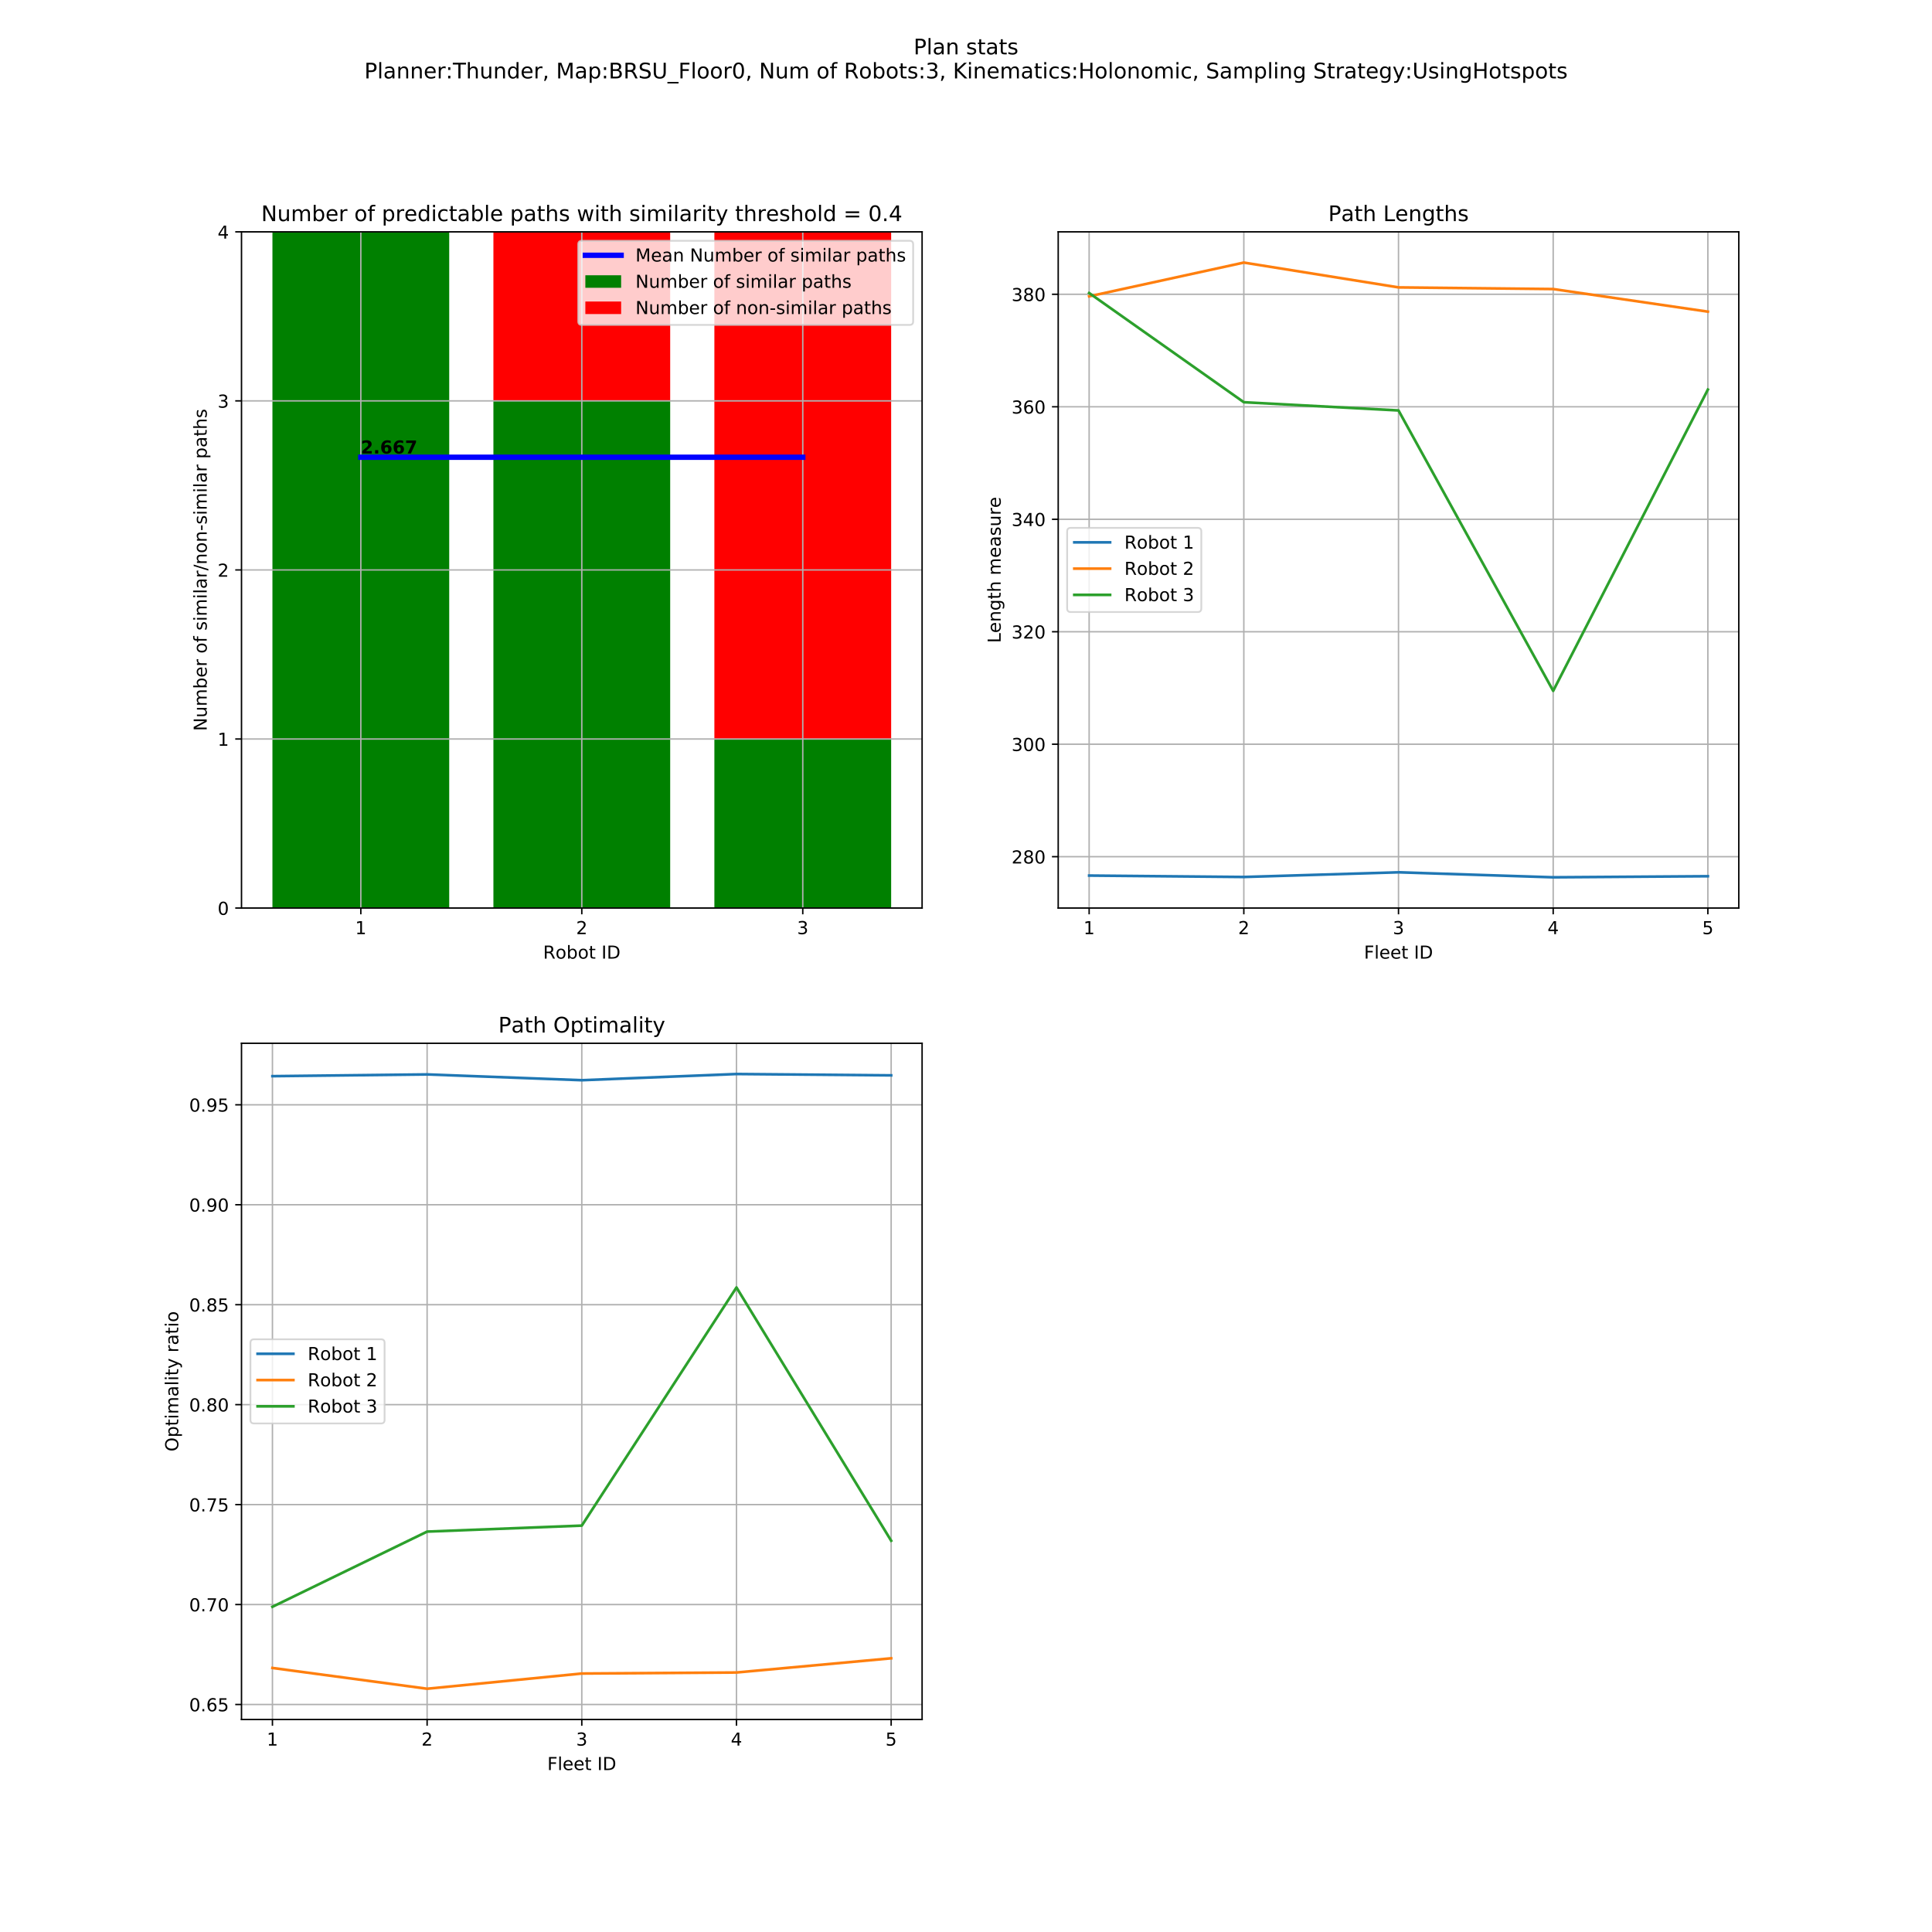 <?xml version="1.0" encoding="utf-8" standalone="no"?>
<!DOCTYPE svg PUBLIC "-//W3C//DTD SVG 1.1//EN"
  "http://www.w3.org/Graphics/SVG/1.1/DTD/svg11.dtd">
<!-- Created with matplotlib (https://matplotlib.org/) -->
<svg height="1080pt" version="1.1" viewBox="0 0 1080 1080" width="1080pt" xmlns="http://www.w3.org/2000/svg" xmlns:xlink="http://www.w3.org/1999/xlink">
 <defs>
  <style type="text/css">
*{stroke-linecap:butt;stroke-linejoin:round;}
  </style>
 </defs>
 <g id="figure_1">
  <g id="patch_1">
   <path d="M 0 1080 
L 1080 1080 
L 1080 0 
L 0 0 
z
" style="fill:#ffffff;"/>
  </g>
  <g id="axes_1">
   <g id="patch_2">
    <path d="M 135 507.6 
L 515.455 507.6 
L 515.455 129.6 
L 135 129.6 
z
" style="fill:#ffffff;"/>
   </g>
   <g id="patch_3">
    <path clip-path="url(#p2db7fb9b48)" d="M 152.293 507.6 
L 251.113 507.6 
L 251.113 129.6 
L 152.293 129.6 
z
" style="fill:#008000;"/>
   </g>
   <g id="patch_4">
    <path clip-path="url(#p2db7fb9b48)" d="M 275.818 507.6 
L 374.637 507.6 
L 374.637 224.1 
L 275.818 224.1 
z
" style="fill:#008000;"/>
   </g>
   <g id="patch_5">
    <path clip-path="url(#p2db7fb9b48)" d="M 399.342 507.6 
L 498.161 507.6 
L 498.161 413.1 
L 399.342 413.1 
z
" style="fill:#008000;"/>
   </g>
   <g id="patch_6">
    <path clip-path="url(#p2db7fb9b48)" d="M 152.293 129.6 
L 251.113 129.6 
L 251.113 129.6 
L 152.293 129.6 
z
" style="fill:#ff0000;"/>
   </g>
   <g id="patch_7">
    <path clip-path="url(#p2db7fb9b48)" d="M 275.818 224.1 
L 374.637 224.1 
L 374.637 129.6 
L 275.818 129.6 
z
" style="fill:#ff0000;"/>
   </g>
   <g id="patch_8">
    <path clip-path="url(#p2db7fb9b48)" d="M 399.342 413.1 
L 498.161 413.1 
L 498.161 129.6 
L 399.342 129.6 
z
" style="fill:#ff0000;"/>
   </g>
   <g id="matplotlib.axis_1">
    <g id="xtick_1">
     <g id="line2d_1">
      <path clip-path="url(#p2db7fb9b48)" d="M 201.703 507.6 
L 201.703 129.6 
" style="fill:none;stroke:#b0b0b0;stroke-linecap:square;stroke-width:0.8;"/>
     </g>
     <g id="line2d_2">
      <defs>
       <path d="M 0 0 
L 0 3.5 
" id="ma2e4b3be34" style="stroke:#000000;stroke-width:0.8;"/>
      </defs>
      <g>
       <use style="stroke:#000000;stroke-width:0.8;" x="201.703" xlink:href="#ma2e4b3be34" y="507.6"/>
      </g>
     </g>
     <g id="text_1">
      <!-- 1 -->
      <defs>
       <path d="M 12.406 8.297 
L 28.516 8.297 
L 28.516 63.922 
L 10.984 60.406 
L 10.984 69.391 
L 28.422 72.906 
L 38.281 72.906 
L 38.281 8.297 
L 54.391 8.297 
L 54.391 0 
L 12.406 0 
z
" id="DejaVuSans-49"/>
      </defs>
      <g transform="translate(198.522 522.198)scale(0.1 -0.1)">
       <use xlink:href="#DejaVuSans-49"/>
      </g>
     </g>
    </g>
    <g id="xtick_2">
     <g id="line2d_3">
      <path clip-path="url(#p2db7fb9b48)" d="M 325.227 507.6 
L 325.227 129.6 
" style="fill:none;stroke:#b0b0b0;stroke-linecap:square;stroke-width:0.8;"/>
     </g>
     <g id="line2d_4">
      <g>
       <use style="stroke:#000000;stroke-width:0.8;" x="325.227" xlink:href="#ma2e4b3be34" y="507.6"/>
      </g>
     </g>
     <g id="text_2">
      <!-- 2 -->
      <defs>
       <path d="M 19.188 8.297 
L 53.609 8.297 
L 53.609 0 
L 7.328 0 
L 7.328 8.297 
Q 12.938 14.109 22.625 23.891 
Q 32.328 33.688 34.812 36.531 
Q 39.547 41.844 41.422 45.531 
Q 43.312 49.219 43.312 52.781 
Q 43.312 58.594 39.234 62.25 
Q 35.156 65.922 28.609 65.922 
Q 23.969 65.922 18.812 64.312 
Q 13.672 62.703 7.812 59.422 
L 7.812 69.391 
Q 13.766 71.781 18.938 73 
Q 24.125 74.219 28.422 74.219 
Q 39.75 74.219 46.484 68.547 
Q 53.219 62.891 53.219 53.422 
Q 53.219 48.922 51.531 44.891 
Q 49.859 40.875 45.406 35.406 
Q 44.188 33.984 37.641 27.219 
Q 31.109 20.453 19.188 8.297 
z
" id="DejaVuSans-50"/>
      </defs>
      <g transform="translate(322.046 522.198)scale(0.1 -0.1)">
       <use xlink:href="#DejaVuSans-50"/>
      </g>
     </g>
    </g>
    <g id="xtick_3">
     <g id="line2d_5">
      <path clip-path="url(#p2db7fb9b48)" d="M 448.751 507.6 
L 448.751 129.6 
" style="fill:none;stroke:#b0b0b0;stroke-linecap:square;stroke-width:0.8;"/>
     </g>
     <g id="line2d_6">
      <g>
       <use style="stroke:#000000;stroke-width:0.8;" x="448.751" xlink:href="#ma2e4b3be34" y="507.6"/>
      </g>
     </g>
     <g id="text_3">
      <!-- 3 -->
      <defs>
       <path d="M 40.578 39.312 
Q 47.656 37.797 51.625 33 
Q 55.609 28.219 55.609 21.188 
Q 55.609 10.406 48.188 4.484 
Q 40.766 -1.422 27.094 -1.422 
Q 22.516 -1.422 17.656 -0.516 
Q 12.797 0.391 7.625 2.203 
L 7.625 11.719 
Q 11.719 9.328 16.594 8.109 
Q 21.484 6.891 26.812 6.891 
Q 36.078 6.891 40.938 10.547 
Q 45.797 14.203 45.797 21.188 
Q 45.797 27.641 41.281 31.266 
Q 36.766 34.906 28.719 34.906 
L 20.219 34.906 
L 20.219 43.016 
L 29.109 43.016 
Q 36.375 43.016 40.234 45.922 
Q 44.094 48.828 44.094 54.297 
Q 44.094 59.906 40.109 62.906 
Q 36.141 65.922 28.719 65.922 
Q 24.656 65.922 20.016 65.031 
Q 15.375 64.156 9.812 62.312 
L 9.812 71.094 
Q 15.438 72.656 20.344 73.438 
Q 25.25 74.219 29.594 74.219 
Q 40.828 74.219 47.359 69.109 
Q 53.906 64.016 53.906 55.328 
Q 53.906 49.266 50.438 45.094 
Q 46.969 40.922 40.578 39.312 
z
" id="DejaVuSans-51"/>
      </defs>
      <g transform="translate(445.57 522.198)scale(0.1 -0.1)">
       <use xlink:href="#DejaVuSans-51"/>
      </g>
     </g>
    </g>
    <g id="text_4">
     <!-- Robot ID -->
     <defs>
      <path d="M 44.391 34.188 
Q 47.562 33.109 50.562 29.594 
Q 53.562 26.078 56.594 19.922 
L 66.609 0 
L 56 0 
L 46.688 18.703 
Q 43.062 26.031 39.672 28.422 
Q 36.281 30.812 30.422 30.812 
L 19.672 30.812 
L 19.672 0 
L 9.812 0 
L 9.812 72.906 
L 32.078 72.906 
Q 44.578 72.906 50.734 67.672 
Q 56.891 62.453 56.891 51.906 
Q 56.891 45.016 53.688 40.469 
Q 50.484 35.938 44.391 34.188 
z
M 19.672 64.797 
L 19.672 38.922 
L 32.078 38.922 
Q 39.203 38.922 42.844 42.219 
Q 46.484 45.516 46.484 51.906 
Q 46.484 58.297 42.844 61.547 
Q 39.203 64.797 32.078 64.797 
z
" id="DejaVuSans-82"/>
      <path d="M 30.609 48.391 
Q 23.391 48.391 19.188 42.75 
Q 14.984 37.109 14.984 27.297 
Q 14.984 17.484 19.156 11.844 
Q 23.344 6.203 30.609 6.203 
Q 37.797 6.203 41.984 11.859 
Q 46.188 17.531 46.188 27.297 
Q 46.188 37.016 41.984 42.703 
Q 37.797 48.391 30.609 48.391 
z
M 30.609 56 
Q 42.328 56 49.016 48.375 
Q 55.719 40.766 55.719 27.297 
Q 55.719 13.875 49.016 6.219 
Q 42.328 -1.422 30.609 -1.422 
Q 18.844 -1.422 12.172 6.219 
Q 5.516 13.875 5.516 27.297 
Q 5.516 40.766 12.172 48.375 
Q 18.844 56 30.609 56 
z
" id="DejaVuSans-111"/>
      <path d="M 48.688 27.297 
Q 48.688 37.203 44.609 42.844 
Q 40.531 48.484 33.406 48.484 
Q 26.266 48.484 22.188 42.844 
Q 18.109 37.203 18.109 27.297 
Q 18.109 17.391 22.188 11.75 
Q 26.266 6.109 33.406 6.109 
Q 40.531 6.109 44.609 11.75 
Q 48.688 17.391 48.688 27.297 
z
M 18.109 46.391 
Q 20.953 51.266 25.266 53.625 
Q 29.594 56 35.594 56 
Q 45.562 56 51.781 48.094 
Q 58.016 40.188 58.016 27.297 
Q 58.016 14.406 51.781 6.484 
Q 45.562 -1.422 35.594 -1.422 
Q 29.594 -1.422 25.266 0.953 
Q 20.953 3.328 18.109 8.203 
L 18.109 0 
L 9.078 0 
L 9.078 75.984 
L 18.109 75.984 
z
" id="DejaVuSans-98"/>
      <path d="M 18.312 70.219 
L 18.312 54.688 
L 36.812 54.688 
L 36.812 47.703 
L 18.312 47.703 
L 18.312 18.016 
Q 18.312 11.328 20.141 9.422 
Q 21.969 7.516 27.594 7.516 
L 36.812 7.516 
L 36.812 0 
L 27.594 0 
Q 17.188 0 13.234 3.875 
Q 9.281 7.766 9.281 18.016 
L 9.281 47.703 
L 2.688 47.703 
L 2.688 54.688 
L 9.281 54.688 
L 9.281 70.219 
z
" id="DejaVuSans-116"/>
      <path id="DejaVuSans-32"/>
      <path d="M 9.812 72.906 
L 19.672 72.906 
L 19.672 0 
L 9.812 0 
z
" id="DejaVuSans-73"/>
      <path d="M 19.672 64.797 
L 19.672 8.109 
L 31.594 8.109 
Q 46.688 8.109 53.688 14.938 
Q 60.688 21.781 60.688 36.531 
Q 60.688 51.172 53.688 57.984 
Q 46.688 64.797 31.594 64.797 
z
M 9.812 72.906 
L 30.078 72.906 
Q 51.266 72.906 61.172 64.094 
Q 71.094 55.281 71.094 36.531 
Q 71.094 17.672 61.125 8.828 
Q 51.172 0 30.078 0 
L 9.812 0 
z
" id="DejaVuSans-68"/>
     </defs>
     <g transform="translate(303.589 535.877)scale(0.1 -0.1)">
      <use xlink:href="#DejaVuSans-82"/>
      <use x="69.42" xlink:href="#DejaVuSans-111"/>
      <use x="130.602" xlink:href="#DejaVuSans-98"/>
      <use x="194.078" xlink:href="#DejaVuSans-111"/>
      <use x="255.26" xlink:href="#DejaVuSans-116"/>
      <use x="294.469" xlink:href="#DejaVuSans-32"/>
      <use x="326.256" xlink:href="#DejaVuSans-73"/>
      <use x="355.748" xlink:href="#DejaVuSans-68"/>
     </g>
    </g>
   </g>
   <g id="matplotlib.axis_2">
    <g id="ytick_1">
     <g id="line2d_7">
      <path clip-path="url(#p2db7fb9b48)" d="M 135 507.6 
L 515.455 507.6 
" style="fill:none;stroke:#b0b0b0;stroke-linecap:square;stroke-width:0.8;"/>
     </g>
     <g id="line2d_8">
      <defs>
       <path d="M 0 0 
L -3.5 0 
" id="mb49d16a068" style="stroke:#000000;stroke-width:0.8;"/>
      </defs>
      <g>
       <use style="stroke:#000000;stroke-width:0.8;" x="135" xlink:href="#mb49d16a068" y="507.6"/>
      </g>
     </g>
     <g id="text_5">
      <!-- 0 -->
      <defs>
       <path d="M 31.781 66.406 
Q 24.172 66.406 20.328 58.906 
Q 16.5 51.422 16.5 36.375 
Q 16.5 21.391 20.328 13.891 
Q 24.172 6.391 31.781 6.391 
Q 39.453 6.391 43.281 13.891 
Q 47.125 21.391 47.125 36.375 
Q 47.125 51.422 43.281 58.906 
Q 39.453 66.406 31.781 66.406 
z
M 31.781 74.219 
Q 44.047 74.219 50.516 64.516 
Q 56.984 54.828 56.984 36.375 
Q 56.984 17.969 50.516 8.266 
Q 44.047 -1.422 31.781 -1.422 
Q 19.531 -1.422 13.062 8.266 
Q 6.594 17.969 6.594 36.375 
Q 6.594 54.828 13.062 64.516 
Q 19.531 74.219 31.781 74.219 
z
" id="DejaVuSans-48"/>
      </defs>
      <g transform="translate(121.638 511.399)scale(0.1 -0.1)">
       <use xlink:href="#DejaVuSans-48"/>
      </g>
     </g>
    </g>
    <g id="ytick_2">
     <g id="line2d_9">
      <path clip-path="url(#p2db7fb9b48)" d="M 135 413.1 
L 515.455 413.1 
" style="fill:none;stroke:#b0b0b0;stroke-linecap:square;stroke-width:0.8;"/>
     </g>
     <g id="line2d_10">
      <g>
       <use style="stroke:#000000;stroke-width:0.8;" x="135" xlink:href="#mb49d16a068" y="413.1"/>
      </g>
     </g>
     <g id="text_6">
      <!-- 1 -->
      <g transform="translate(121.638 416.899)scale(0.1 -0.1)">
       <use xlink:href="#DejaVuSans-49"/>
      </g>
     </g>
    </g>
    <g id="ytick_3">
     <g id="line2d_11">
      <path clip-path="url(#p2db7fb9b48)" d="M 135 318.6 
L 515.455 318.6 
" style="fill:none;stroke:#b0b0b0;stroke-linecap:square;stroke-width:0.8;"/>
     </g>
     <g id="line2d_12">
      <g>
       <use style="stroke:#000000;stroke-width:0.8;" x="135" xlink:href="#mb49d16a068" y="318.6"/>
      </g>
     </g>
     <g id="text_7">
      <!-- 2 -->
      <g transform="translate(121.638 322.399)scale(0.1 -0.1)">
       <use xlink:href="#DejaVuSans-50"/>
      </g>
     </g>
    </g>
    <g id="ytick_4">
     <g id="line2d_13">
      <path clip-path="url(#p2db7fb9b48)" d="M 135 224.1 
L 515.455 224.1 
" style="fill:none;stroke:#b0b0b0;stroke-linecap:square;stroke-width:0.8;"/>
     </g>
     <g id="line2d_14">
      <g>
       <use style="stroke:#000000;stroke-width:0.8;" x="135" xlink:href="#mb49d16a068" y="224.1"/>
      </g>
     </g>
     <g id="text_8">
      <!-- 3 -->
      <g transform="translate(121.638 227.899)scale(0.1 -0.1)">
       <use xlink:href="#DejaVuSans-51"/>
      </g>
     </g>
    </g>
    <g id="ytick_5">
     <g id="line2d_15">
      <path clip-path="url(#p2db7fb9b48)" d="M 135 129.6 
L 515.455 129.6 
" style="fill:none;stroke:#b0b0b0;stroke-linecap:square;stroke-width:0.8;"/>
     </g>
     <g id="line2d_16">
      <g>
       <use style="stroke:#000000;stroke-width:0.8;" x="135" xlink:href="#mb49d16a068" y="129.6"/>
      </g>
     </g>
     <g id="text_9">
      <!-- 4 -->
      <defs>
       <path d="M 37.797 64.312 
L 12.891 25.391 
L 37.797 25.391 
z
M 35.203 72.906 
L 47.609 72.906 
L 47.609 25.391 
L 58.016 25.391 
L 58.016 17.188 
L 47.609 17.188 
L 47.609 0 
L 37.797 0 
L 37.797 17.188 
L 4.891 17.188 
L 4.891 26.703 
z
" id="DejaVuSans-52"/>
      </defs>
      <g transform="translate(121.638 133.399)scale(0.1 -0.1)">
       <use xlink:href="#DejaVuSans-52"/>
      </g>
     </g>
    </g>
    <g id="text_10">
     <!-- Number of similar/non-similar paths -->
     <defs>
      <path d="M 9.812 72.906 
L 23.094 72.906 
L 55.422 11.922 
L 55.422 72.906 
L 64.984 72.906 
L 64.984 0 
L 51.703 0 
L 19.391 60.984 
L 19.391 0 
L 9.812 0 
z
" id="DejaVuSans-78"/>
      <path d="M 8.5 21.578 
L 8.5 54.688 
L 17.484 54.688 
L 17.484 21.922 
Q 17.484 14.156 20.5 10.266 
Q 23.531 6.391 29.594 6.391 
Q 36.859 6.391 41.078 11.031 
Q 45.312 15.672 45.312 23.688 
L 45.312 54.688 
L 54.297 54.688 
L 54.297 0 
L 45.312 0 
L 45.312 8.406 
Q 42.047 3.422 37.719 1 
Q 33.406 -1.422 27.688 -1.422 
Q 18.266 -1.422 13.375 4.438 
Q 8.5 10.297 8.5 21.578 
z
M 31.109 56 
z
" id="DejaVuSans-117"/>
      <path d="M 52 44.188 
Q 55.375 50.25 60.062 53.125 
Q 64.75 56 71.094 56 
Q 79.641 56 84.281 50.016 
Q 88.922 44.047 88.922 33.016 
L 88.922 0 
L 79.891 0 
L 79.891 32.719 
Q 79.891 40.578 77.094 44.375 
Q 74.312 48.188 68.609 48.188 
Q 61.625 48.188 57.562 43.547 
Q 53.516 38.922 53.516 30.906 
L 53.516 0 
L 44.484 0 
L 44.484 32.719 
Q 44.484 40.625 41.703 44.406 
Q 38.922 48.188 33.109 48.188 
Q 26.219 48.188 22.156 43.531 
Q 18.109 38.875 18.109 30.906 
L 18.109 0 
L 9.078 0 
L 9.078 54.688 
L 18.109 54.688 
L 18.109 46.188 
Q 21.188 51.219 25.484 53.609 
Q 29.781 56 35.688 56 
Q 41.656 56 45.828 52.969 
Q 50 49.953 52 44.188 
z
" id="DejaVuSans-109"/>
      <path d="M 56.203 29.594 
L 56.203 25.203 
L 14.891 25.203 
Q 15.484 15.922 20.484 11.062 
Q 25.484 6.203 34.422 6.203 
Q 39.594 6.203 44.453 7.469 
Q 49.312 8.734 54.109 11.281 
L 54.109 2.781 
Q 49.266 0.734 44.188 -0.344 
Q 39.109 -1.422 33.891 -1.422 
Q 20.797 -1.422 13.156 6.188 
Q 5.516 13.812 5.516 26.812 
Q 5.516 40.234 12.766 48.109 
Q 20.016 56 32.328 56 
Q 43.359 56 49.781 48.891 
Q 56.203 41.797 56.203 29.594 
z
M 47.219 32.234 
Q 47.125 39.594 43.094 43.984 
Q 39.062 48.391 32.422 48.391 
Q 24.906 48.391 20.391 44.141 
Q 15.875 39.891 15.188 32.172 
z
" id="DejaVuSans-101"/>
      <path d="M 41.109 46.297 
Q 39.594 47.172 37.812 47.578 
Q 36.031 48 33.891 48 
Q 26.266 48 22.188 43.047 
Q 18.109 38.094 18.109 28.812 
L 18.109 0 
L 9.078 0 
L 9.078 54.688 
L 18.109 54.688 
L 18.109 46.188 
Q 20.953 51.172 25.484 53.578 
Q 30.031 56 36.531 56 
Q 37.453 56 38.578 55.875 
Q 39.703 55.766 41.062 55.516 
z
" id="DejaVuSans-114"/>
      <path d="M 37.109 75.984 
L 37.109 68.5 
L 28.516 68.5 
Q 23.688 68.5 21.797 66.547 
Q 19.922 64.594 19.922 59.516 
L 19.922 54.688 
L 34.719 54.688 
L 34.719 47.703 
L 19.922 47.703 
L 19.922 0 
L 10.891 0 
L 10.891 47.703 
L 2.297 47.703 
L 2.297 54.688 
L 10.891 54.688 
L 10.891 58.5 
Q 10.891 67.625 15.141 71.797 
Q 19.391 75.984 28.609 75.984 
z
" id="DejaVuSans-102"/>
      <path d="M 44.281 53.078 
L 44.281 44.578 
Q 40.484 46.531 36.375 47.5 
Q 32.281 48.484 27.875 48.484 
Q 21.188 48.484 17.844 46.438 
Q 14.5 44.391 14.5 40.281 
Q 14.5 37.156 16.891 35.375 
Q 19.281 33.594 26.516 31.984 
L 29.594 31.297 
Q 39.156 29.25 43.188 25.516 
Q 47.219 21.781 47.219 15.094 
Q 47.219 7.469 41.188 3.016 
Q 35.156 -1.422 24.609 -1.422 
Q 20.219 -1.422 15.453 -0.562 
Q 10.688 0.297 5.422 2 
L 5.422 11.281 
Q 10.406 8.688 15.234 7.391 
Q 20.062 6.109 24.812 6.109 
Q 31.156 6.109 34.562 8.281 
Q 37.984 10.453 37.984 14.406 
Q 37.984 18.062 35.516 20.016 
Q 33.062 21.969 24.703 23.781 
L 21.578 24.516 
Q 13.234 26.266 9.516 29.906 
Q 5.812 33.547 5.812 39.891 
Q 5.812 47.609 11.281 51.797 
Q 16.75 56 26.812 56 
Q 31.781 56 36.172 55.266 
Q 40.578 54.547 44.281 53.078 
z
" id="DejaVuSans-115"/>
      <path d="M 9.422 54.688 
L 18.406 54.688 
L 18.406 0 
L 9.422 0 
z
M 9.422 75.984 
L 18.406 75.984 
L 18.406 64.594 
L 9.422 64.594 
z
" id="DejaVuSans-105"/>
      <path d="M 9.422 75.984 
L 18.406 75.984 
L 18.406 0 
L 9.422 0 
z
" id="DejaVuSans-108"/>
      <path d="M 34.281 27.484 
Q 23.391 27.484 19.188 25 
Q 14.984 22.516 14.984 16.5 
Q 14.984 11.719 18.141 8.906 
Q 21.297 6.109 26.703 6.109 
Q 34.188 6.109 38.703 11.406 
Q 43.219 16.703 43.219 25.484 
L 43.219 27.484 
z
M 52.203 31.203 
L 52.203 0 
L 43.219 0 
L 43.219 8.297 
Q 40.141 3.328 35.547 0.953 
Q 30.953 -1.422 24.312 -1.422 
Q 15.922 -1.422 10.953 3.297 
Q 6 8.016 6 15.922 
Q 6 25.141 12.172 29.828 
Q 18.359 34.516 30.609 34.516 
L 43.219 34.516 
L 43.219 35.406 
Q 43.219 41.609 39.141 45 
Q 35.062 48.391 27.688 48.391 
Q 23 48.391 18.547 47.266 
Q 14.109 46.141 10.016 43.891 
L 10.016 52.203 
Q 14.938 54.109 19.578 55.047 
Q 24.219 56 28.609 56 
Q 40.484 56 46.344 49.844 
Q 52.203 43.703 52.203 31.203 
z
" id="DejaVuSans-97"/>
      <path d="M 25.391 72.906 
L 33.688 72.906 
L 8.297 -9.281 
L 0 -9.281 
z
" id="DejaVuSans-47"/>
      <path d="M 54.891 33.016 
L 54.891 0 
L 45.906 0 
L 45.906 32.719 
Q 45.906 40.484 42.875 44.328 
Q 39.844 48.188 33.797 48.188 
Q 26.516 48.188 22.312 43.547 
Q 18.109 38.922 18.109 30.906 
L 18.109 0 
L 9.078 0 
L 9.078 54.688 
L 18.109 54.688 
L 18.109 46.188 
Q 21.344 51.125 25.703 53.562 
Q 30.078 56 35.797 56 
Q 45.219 56 50.047 50.172 
Q 54.891 44.344 54.891 33.016 
z
" id="DejaVuSans-110"/>
      <path d="M 4.891 31.391 
L 31.203 31.391 
L 31.203 23.391 
L 4.891 23.391 
z
" id="DejaVuSans-45"/>
      <path d="M 18.109 8.203 
L 18.109 -20.797 
L 9.078 -20.797 
L 9.078 54.688 
L 18.109 54.688 
L 18.109 46.391 
Q 20.953 51.266 25.266 53.625 
Q 29.594 56 35.594 56 
Q 45.562 56 51.781 48.094 
Q 58.016 40.188 58.016 27.297 
Q 58.016 14.406 51.781 6.484 
Q 45.562 -1.422 35.594 -1.422 
Q 29.594 -1.422 25.266 0.953 
Q 20.953 3.328 18.109 8.203 
z
M 48.688 27.297 
Q 48.688 37.203 44.609 42.844 
Q 40.531 48.484 33.406 48.484 
Q 26.266 48.484 22.188 42.844 
Q 18.109 37.203 18.109 27.297 
Q 18.109 17.391 22.188 11.75 
Q 26.266 6.109 33.406 6.109 
Q 40.531 6.109 44.609 11.75 
Q 48.688 17.391 48.688 27.297 
z
" id="DejaVuSans-112"/>
      <path d="M 54.891 33.016 
L 54.891 0 
L 45.906 0 
L 45.906 32.719 
Q 45.906 40.484 42.875 44.328 
Q 39.844 48.188 33.797 48.188 
Q 26.516 48.188 22.312 43.547 
Q 18.109 38.922 18.109 30.906 
L 18.109 0 
L 9.078 0 
L 9.078 75.984 
L 18.109 75.984 
L 18.109 46.188 
Q 21.344 51.125 25.703 53.562 
Q 30.078 56 35.797 56 
Q 45.219 56 50.047 50.172 
Q 54.891 44.344 54.891 33.016 
z
" id="DejaVuSans-104"/>
     </defs>
     <g transform="translate(115.558 408.653)rotate(-90)scale(0.1 -0.1)">
      <use xlink:href="#DejaVuSans-78"/>
      <use x="74.805" xlink:href="#DejaVuSans-117"/>
      <use x="138.184" xlink:href="#DejaVuSans-109"/>
      <use x="235.596" xlink:href="#DejaVuSans-98"/>
      <use x="299.072" xlink:href="#DejaVuSans-101"/>
      <use x="360.596" xlink:href="#DejaVuSans-114"/>
      <use x="401.709" xlink:href="#DejaVuSans-32"/>
      <use x="433.496" xlink:href="#DejaVuSans-111"/>
      <use x="494.678" xlink:href="#DejaVuSans-102"/>
      <use x="529.883" xlink:href="#DejaVuSans-32"/>
      <use x="561.67" xlink:href="#DejaVuSans-115"/>
      <use x="613.77" xlink:href="#DejaVuSans-105"/>
      <use x="641.553" xlink:href="#DejaVuSans-109"/>
      <use x="738.965" xlink:href="#DejaVuSans-105"/>
      <use x="766.748" xlink:href="#DejaVuSans-108"/>
      <use x="794.531" xlink:href="#DejaVuSans-97"/>
      <use x="855.811" xlink:href="#DejaVuSans-114"/>
      <use x="896.924" xlink:href="#DejaVuSans-47"/>
      <use x="930.615" xlink:href="#DejaVuSans-110"/>
      <use x="993.994" xlink:href="#DejaVuSans-111"/>
      <use x="1055.176" xlink:href="#DejaVuSans-110"/>
      <use x="1118.555" xlink:href="#DejaVuSans-45"/>
      <use x="1154.639" xlink:href="#DejaVuSans-115"/>
      <use x="1206.738" xlink:href="#DejaVuSans-105"/>
      <use x="1234.521" xlink:href="#DejaVuSans-109"/>
      <use x="1331.934" xlink:href="#DejaVuSans-105"/>
      <use x="1359.717" xlink:href="#DejaVuSans-108"/>
      <use x="1387.5" xlink:href="#DejaVuSans-97"/>
      <use x="1448.779" xlink:href="#DejaVuSans-114"/>
      <use x="1489.893" xlink:href="#DejaVuSans-32"/>
      <use x="1521.68" xlink:href="#DejaVuSans-112"/>
      <use x="1585.156" xlink:href="#DejaVuSans-97"/>
      <use x="1646.436" xlink:href="#DejaVuSans-116"/>
      <use x="1685.645" xlink:href="#DejaVuSans-104"/>
      <use x="1749.023" xlink:href="#DejaVuSans-115"/>
     </g>
    </g>
   </g>
   <g id="line2d_17">
    <path clip-path="url(#p2db7fb9b48)" d="M 201.703 255.6 
L 325.227 255.6 
L 448.751 255.6 
" style="fill:none;stroke:#0000ff;stroke-linecap:square;stroke-width:3;"/>
   </g>
   <g id="patch_9">
    <path d="M 135 507.6 
L 135 129.6 
" style="fill:none;stroke:#000000;stroke-linecap:square;stroke-linejoin:miter;stroke-width:0.8;"/>
   </g>
   <g id="patch_10">
    <path d="M 515.455 507.6 
L 515.455 129.6 
" style="fill:none;stroke:#000000;stroke-linecap:square;stroke-linejoin:miter;stroke-width:0.8;"/>
   </g>
   <g id="patch_11">
    <path d="M 135 507.6 
L 515.455 507.6 
" style="fill:none;stroke:#000000;stroke-linecap:square;stroke-linejoin:miter;stroke-width:0.8;"/>
   </g>
   <g id="patch_12">
    <path d="M 135 129.6 
L 515.455 129.6 
" style="fill:none;stroke:#000000;stroke-linecap:square;stroke-linejoin:miter;stroke-width:0.8;"/>
   </g>
   <g id="text_11">
    <!-- 2.667 -->
    <defs>
     <path d="M 28.812 13.812 
L 60.891 13.812 
L 60.891 0 
L 7.906 0 
L 7.906 13.812 
L 34.516 37.312 
Q 38.094 40.531 39.797 43.609 
Q 41.5 46.688 41.5 50 
Q 41.5 55.125 38.062 58.25 
Q 34.625 61.375 28.906 61.375 
Q 24.516 61.375 19.281 59.5 
Q 14.062 57.625 8.109 53.906 
L 8.109 69.922 
Q 14.453 72.016 20.656 73.109 
Q 26.859 74.219 32.812 74.219 
Q 45.906 74.219 53.156 68.453 
Q 60.406 62.703 60.406 52.391 
Q 60.406 46.438 57.328 41.281 
Q 54.25 36.141 44.391 27.484 
z
" id="DejaVuSans-Bold-50"/>
     <path d="M 10.203 18.891 
L 27.781 18.891 
L 27.781 0 
L 10.203 0 
z
" id="DejaVuSans-Bold-46"/>
     <path d="M 36.188 35.984 
Q 31.25 35.984 28.781 32.781 
Q 26.312 29.594 26.312 23.188 
Q 26.312 16.797 28.781 13.594 
Q 31.25 10.406 36.188 10.406 
Q 41.156 10.406 43.625 13.594 
Q 46.094 16.797 46.094 23.188 
Q 46.094 29.594 43.625 32.781 
Q 41.156 35.984 36.188 35.984 
z
M 59.422 71 
L 59.422 57.516 
Q 54.781 59.719 50.672 60.766 
Q 46.578 61.812 42.672 61.812 
Q 34.281 61.812 29.594 57.141 
Q 24.906 52.484 24.125 43.312 
Q 27.344 45.703 31.094 46.891 
Q 34.859 48.094 39.312 48.094 
Q 50.484 48.094 57.344 41.547 
Q 64.203 35.016 64.203 24.422 
Q 64.203 12.703 56.531 5.641 
Q 48.875 -1.422 35.984 -1.422 
Q 21.781 -1.422 13.984 8.172 
Q 6.203 17.781 6.203 35.406 
Q 6.203 53.469 15.312 63.797 
Q 24.422 74.125 40.281 74.125 
Q 45.312 74.125 50.047 73.344 
Q 54.781 72.562 59.422 71 
z
" id="DejaVuSans-Bold-54"/>
     <path d="M 6.688 72.906 
L 61.625 72.906 
L 61.625 62.312 
L 33.203 0 
L 14.891 0 
L 41.797 59.078 
L 6.688 59.078 
z
" id="DejaVuSans-Bold-55"/>
    </defs>
    <g transform="translate(201.703 253.52)scale(0.1 -0.1)">
     <use xlink:href="#DejaVuSans-Bold-50"/>
     <use x="69.58" xlink:href="#DejaVuSans-Bold-46"/>
     <use x="107.568" xlink:href="#DejaVuSans-Bold-54"/>
     <use x="177.148" xlink:href="#DejaVuSans-Bold-54"/>
     <use x="246.729" xlink:href="#DejaVuSans-Bold-55"/>
    </g>
   </g>
   <g id="text_12">
    <!-- Number of predictable paths with similarity threshold = 0.4 -->
    <defs>
     <path d="M 45.406 46.391 
L 45.406 75.984 
L 54.391 75.984 
L 54.391 0 
L 45.406 0 
L 45.406 8.203 
Q 42.578 3.328 38.25 0.953 
Q 33.938 -1.422 27.875 -1.422 
Q 17.969 -1.422 11.734 6.484 
Q 5.516 14.406 5.516 27.297 
Q 5.516 40.188 11.734 48.094 
Q 17.969 56 27.875 56 
Q 33.938 56 38.25 53.625 
Q 42.578 51.266 45.406 46.391 
z
M 14.797 27.297 
Q 14.797 17.391 18.875 11.75 
Q 22.953 6.109 30.078 6.109 
Q 37.203 6.109 41.297 11.75 
Q 45.406 17.391 45.406 27.297 
Q 45.406 37.203 41.297 42.844 
Q 37.203 48.484 30.078 48.484 
Q 22.953 48.484 18.875 42.844 
Q 14.797 37.203 14.797 27.297 
z
" id="DejaVuSans-100"/>
     <path d="M 48.781 52.594 
L 48.781 44.188 
Q 44.969 46.297 41.141 47.344 
Q 37.312 48.391 33.406 48.391 
Q 24.656 48.391 19.812 42.844 
Q 14.984 37.312 14.984 27.297 
Q 14.984 17.281 19.812 11.734 
Q 24.656 6.203 33.406 6.203 
Q 37.312 6.203 41.141 7.25 
Q 44.969 8.297 48.781 10.406 
L 48.781 2.094 
Q 45.016 0.344 40.984 -0.531 
Q 36.969 -1.422 32.422 -1.422 
Q 20.062 -1.422 12.781 6.344 
Q 5.516 14.109 5.516 27.297 
Q 5.516 40.672 12.859 48.328 
Q 20.219 56 33.016 56 
Q 37.156 56 41.109 55.141 
Q 45.062 54.297 48.781 52.594 
z
" id="DejaVuSans-99"/>
     <path d="M 4.203 54.688 
L 13.188 54.688 
L 24.422 12.016 
L 35.594 54.688 
L 46.188 54.688 
L 57.422 12.016 
L 68.609 54.688 
L 77.594 54.688 
L 63.281 0 
L 52.688 0 
L 40.922 44.828 
L 29.109 0 
L 18.5 0 
z
" id="DejaVuSans-119"/>
     <path d="M 32.172 -5.078 
Q 28.375 -14.844 24.75 -17.812 
Q 21.141 -20.797 15.094 -20.797 
L 7.906 -20.797 
L 7.906 -13.281 
L 13.188 -13.281 
Q 16.891 -13.281 18.938 -11.516 
Q 21 -9.766 23.484 -3.219 
L 25.094 0.875 
L 2.984 54.688 
L 12.5 54.688 
L 29.594 11.922 
L 46.688 54.688 
L 56.203 54.688 
z
" id="DejaVuSans-121"/>
     <path d="M 10.594 45.406 
L 73.188 45.406 
L 73.188 37.203 
L 10.594 37.203 
z
M 10.594 25.484 
L 73.188 25.484 
L 73.188 17.188 
L 10.594 17.188 
z
" id="DejaVuSans-61"/>
     <path d="M 10.688 12.406 
L 21 12.406 
L 21 0 
L 10.688 0 
z
" id="DejaVuSans-46"/>
    </defs>
    <g transform="translate(146.013 123.6)scale(0.12 -0.12)">
     <use xlink:href="#DejaVuSans-78"/>
     <use x="74.805" xlink:href="#DejaVuSans-117"/>
     <use x="138.184" xlink:href="#DejaVuSans-109"/>
     <use x="235.596" xlink:href="#DejaVuSans-98"/>
     <use x="299.072" xlink:href="#DejaVuSans-101"/>
     <use x="360.596" xlink:href="#DejaVuSans-114"/>
     <use x="401.709" xlink:href="#DejaVuSans-32"/>
     <use x="433.496" xlink:href="#DejaVuSans-111"/>
     <use x="494.678" xlink:href="#DejaVuSans-102"/>
     <use x="529.883" xlink:href="#DejaVuSans-32"/>
     <use x="561.67" xlink:href="#DejaVuSans-112"/>
     <use x="625.146" xlink:href="#DejaVuSans-114"/>
     <use x="666.229" xlink:href="#DejaVuSans-101"/>
     <use x="727.752" xlink:href="#DejaVuSans-100"/>
     <use x="791.229" xlink:href="#DejaVuSans-105"/>
     <use x="819.012" xlink:href="#DejaVuSans-99"/>
     <use x="873.992" xlink:href="#DejaVuSans-116"/>
     <use x="913.201" xlink:href="#DejaVuSans-97"/>
     <use x="974.48" xlink:href="#DejaVuSans-98"/>
     <use x="1037.957" xlink:href="#DejaVuSans-108"/>
     <use x="1065.74" xlink:href="#DejaVuSans-101"/>
     <use x="1127.264" xlink:href="#DejaVuSans-32"/>
     <use x="1159.051" xlink:href="#DejaVuSans-112"/>
     <use x="1222.527" xlink:href="#DejaVuSans-97"/>
     <use x="1283.807" xlink:href="#DejaVuSans-116"/>
     <use x="1323.016" xlink:href="#DejaVuSans-104"/>
     <use x="1386.395" xlink:href="#DejaVuSans-115"/>
     <use x="1438.494" xlink:href="#DejaVuSans-32"/>
     <use x="1470.281" xlink:href="#DejaVuSans-119"/>
     <use x="1552.068" xlink:href="#DejaVuSans-105"/>
     <use x="1579.852" xlink:href="#DejaVuSans-116"/>
     <use x="1619.061" xlink:href="#DejaVuSans-104"/>
     <use x="1682.439" xlink:href="#DejaVuSans-32"/>
     <use x="1714.227" xlink:href="#DejaVuSans-115"/>
     <use x="1766.326" xlink:href="#DejaVuSans-105"/>
     <use x="1794.109" xlink:href="#DejaVuSans-109"/>
     <use x="1891.521" xlink:href="#DejaVuSans-105"/>
     <use x="1919.305" xlink:href="#DejaVuSans-108"/>
     <use x="1947.088" xlink:href="#DejaVuSans-97"/>
     <use x="2008.367" xlink:href="#DejaVuSans-114"/>
     <use x="2049.48" xlink:href="#DejaVuSans-105"/>
     <use x="2077.264" xlink:href="#DejaVuSans-116"/>
     <use x="2116.473" xlink:href="#DejaVuSans-121"/>
     <use x="2175.652" xlink:href="#DejaVuSans-32"/>
     <use x="2207.439" xlink:href="#DejaVuSans-116"/>
     <use x="2246.648" xlink:href="#DejaVuSans-104"/>
     <use x="2310.027" xlink:href="#DejaVuSans-114"/>
     <use x="2351.109" xlink:href="#DejaVuSans-101"/>
     <use x="2412.633" xlink:href="#DejaVuSans-115"/>
     <use x="2464.732" xlink:href="#DejaVuSans-104"/>
     <use x="2528.111" xlink:href="#DejaVuSans-111"/>
     <use x="2589.293" xlink:href="#DejaVuSans-108"/>
     <use x="2617.076" xlink:href="#DejaVuSans-100"/>
     <use x="2680.553" xlink:href="#DejaVuSans-32"/>
     <use x="2712.34" xlink:href="#DejaVuSans-61"/>
     <use x="2796.129" xlink:href="#DejaVuSans-32"/>
     <use x="2827.916" xlink:href="#DejaVuSans-48"/>
     <use x="2891.539" xlink:href="#DejaVuSans-46"/>
     <use x="2923.326" xlink:href="#DejaVuSans-52"/>
    </g>
   </g>
   <g id="legend_1">
    <g id="patch_13">
     <path d="M 325.217 181.634 
L 508.455 181.634 
Q 510.455 181.634 510.455 179.634 
L 510.455 136.6 
Q 510.455 134.6 508.455 134.6 
L 325.217 134.6 
Q 323.217 134.6 323.217 136.6 
L 323.217 179.634 
Q 323.217 181.634 325.217 181.634 
z
" style="fill:#ffffff;opacity:0.8;stroke:#cccccc;stroke-linejoin:miter;"/>
    </g>
    <g id="line2d_18">
     <path d="M 327.217 142.698 
L 347.217 142.698 
" style="fill:none;stroke:#0000ff;stroke-linecap:square;stroke-width:3;"/>
    </g>
    <g id="line2d_19"/>
    <g id="text_13">
     <!-- Mean Number of similar paths -->
     <defs>
      <path d="M 9.812 72.906 
L 24.516 72.906 
L 43.109 23.297 
L 61.812 72.906 
L 76.516 72.906 
L 76.516 0 
L 66.891 0 
L 66.891 64.016 
L 48.094 14.016 
L 38.188 14.016 
L 19.391 64.016 
L 19.391 0 
L 9.812 0 
z
" id="DejaVuSans-77"/>
     </defs>
     <g transform="translate(355.217 146.198)scale(0.1 -0.1)">
      <use xlink:href="#DejaVuSans-77"/>
      <use x="86.279" xlink:href="#DejaVuSans-101"/>
      <use x="147.803" xlink:href="#DejaVuSans-97"/>
      <use x="209.082" xlink:href="#DejaVuSans-110"/>
      <use x="272.461" xlink:href="#DejaVuSans-32"/>
      <use x="304.248" xlink:href="#DejaVuSans-78"/>
      <use x="379.053" xlink:href="#DejaVuSans-117"/>
      <use x="442.432" xlink:href="#DejaVuSans-109"/>
      <use x="539.844" xlink:href="#DejaVuSans-98"/>
      <use x="603.32" xlink:href="#DejaVuSans-101"/>
      <use x="664.844" xlink:href="#DejaVuSans-114"/>
      <use x="705.957" xlink:href="#DejaVuSans-32"/>
      <use x="737.744" xlink:href="#DejaVuSans-111"/>
      <use x="798.926" xlink:href="#DejaVuSans-102"/>
      <use x="834.131" xlink:href="#DejaVuSans-32"/>
      <use x="865.918" xlink:href="#DejaVuSans-115"/>
      <use x="918.018" xlink:href="#DejaVuSans-105"/>
      <use x="945.801" xlink:href="#DejaVuSans-109"/>
      <use x="1043.213" xlink:href="#DejaVuSans-105"/>
      <use x="1070.996" xlink:href="#DejaVuSans-108"/>
      <use x="1098.779" xlink:href="#DejaVuSans-97"/>
      <use x="1160.059" xlink:href="#DejaVuSans-114"/>
      <use x="1201.172" xlink:href="#DejaVuSans-32"/>
      <use x="1232.959" xlink:href="#DejaVuSans-112"/>
      <use x="1296.436" xlink:href="#DejaVuSans-97"/>
      <use x="1357.715" xlink:href="#DejaVuSans-116"/>
      <use x="1396.924" xlink:href="#DejaVuSans-104"/>
      <use x="1460.303" xlink:href="#DejaVuSans-115"/>
     </g>
    </g>
    <g id="patch_14">
     <path d="M 327.217 160.877 
L 347.217 160.877 
L 347.217 153.877 
L 327.217 153.877 
z
" style="fill:#008000;"/>
    </g>
    <g id="text_14">
     <!-- Number of similar paths -->
     <g transform="translate(355.217 160.877)scale(0.1 -0.1)">
      <use xlink:href="#DejaVuSans-78"/>
      <use x="74.805" xlink:href="#DejaVuSans-117"/>
      <use x="138.184" xlink:href="#DejaVuSans-109"/>
      <use x="235.596" xlink:href="#DejaVuSans-98"/>
      <use x="299.072" xlink:href="#DejaVuSans-101"/>
      <use x="360.596" xlink:href="#DejaVuSans-114"/>
      <use x="401.709" xlink:href="#DejaVuSans-32"/>
      <use x="433.496" xlink:href="#DejaVuSans-111"/>
      <use x="494.678" xlink:href="#DejaVuSans-102"/>
      <use x="529.883" xlink:href="#DejaVuSans-32"/>
      <use x="561.67" xlink:href="#DejaVuSans-115"/>
      <use x="613.77" xlink:href="#DejaVuSans-105"/>
      <use x="641.553" xlink:href="#DejaVuSans-109"/>
      <use x="738.965" xlink:href="#DejaVuSans-105"/>
      <use x="766.748" xlink:href="#DejaVuSans-108"/>
      <use x="794.531" xlink:href="#DejaVuSans-97"/>
      <use x="855.811" xlink:href="#DejaVuSans-114"/>
      <use x="896.924" xlink:href="#DejaVuSans-32"/>
      <use x="928.711" xlink:href="#DejaVuSans-112"/>
      <use x="992.188" xlink:href="#DejaVuSans-97"/>
      <use x="1053.467" xlink:href="#DejaVuSans-116"/>
      <use x="1092.676" xlink:href="#DejaVuSans-104"/>
      <use x="1156.055" xlink:href="#DejaVuSans-115"/>
     </g>
    </g>
    <g id="patch_15">
     <path d="M 327.217 175.555 
L 347.217 175.555 
L 347.217 168.555 
L 327.217 168.555 
z
" style="fill:#ff0000;"/>
    </g>
    <g id="text_15">
     <!-- Number of non-similar paths -->
     <g transform="translate(355.217 175.555)scale(0.1 -0.1)">
      <use xlink:href="#DejaVuSans-78"/>
      <use x="74.805" xlink:href="#DejaVuSans-117"/>
      <use x="138.184" xlink:href="#DejaVuSans-109"/>
      <use x="235.596" xlink:href="#DejaVuSans-98"/>
      <use x="299.072" xlink:href="#DejaVuSans-101"/>
      <use x="360.596" xlink:href="#DejaVuSans-114"/>
      <use x="401.709" xlink:href="#DejaVuSans-32"/>
      <use x="433.496" xlink:href="#DejaVuSans-111"/>
      <use x="494.678" xlink:href="#DejaVuSans-102"/>
      <use x="529.883" xlink:href="#DejaVuSans-32"/>
      <use x="561.67" xlink:href="#DejaVuSans-110"/>
      <use x="625.049" xlink:href="#DejaVuSans-111"/>
      <use x="686.23" xlink:href="#DejaVuSans-110"/>
      <use x="749.609" xlink:href="#DejaVuSans-45"/>
      <use x="785.693" xlink:href="#DejaVuSans-115"/>
      <use x="837.793" xlink:href="#DejaVuSans-105"/>
      <use x="865.576" xlink:href="#DejaVuSans-109"/>
      <use x="962.988" xlink:href="#DejaVuSans-105"/>
      <use x="990.771" xlink:href="#DejaVuSans-108"/>
      <use x="1018.555" xlink:href="#DejaVuSans-97"/>
      <use x="1079.834" xlink:href="#DejaVuSans-114"/>
      <use x="1120.947" xlink:href="#DejaVuSans-32"/>
      <use x="1152.734" xlink:href="#DejaVuSans-112"/>
      <use x="1216.211" xlink:href="#DejaVuSans-97"/>
      <use x="1277.49" xlink:href="#DejaVuSans-116"/>
      <use x="1316.699" xlink:href="#DejaVuSans-104"/>
      <use x="1380.078" xlink:href="#DejaVuSans-115"/>
     </g>
    </g>
   </g>
  </g>
  <g id="axes_2">
   <g id="patch_16">
    <path d="M 591.545 507.6 
L 972 507.6 
L 972 129.6 
L 591.545 129.6 
z
" style="fill:#ffffff;"/>
   </g>
   <g id="matplotlib.axis_3">
    <g id="xtick_4">
     <g id="line2d_20">
      <path clip-path="url(#pa04b08dea3)" d="M 608.839 507.6 
L 608.839 129.6 
" style="fill:none;stroke:#b0b0b0;stroke-linecap:square;stroke-width:0.8;"/>
     </g>
     <g id="line2d_21">
      <g>
       <use style="stroke:#000000;stroke-width:0.8;" x="608.839" xlink:href="#ma2e4b3be34" y="507.6"/>
      </g>
     </g>
     <g id="text_16">
      <!-- 1 -->
      <g transform="translate(605.658 522.198)scale(0.1 -0.1)">
       <use xlink:href="#DejaVuSans-49"/>
      </g>
     </g>
    </g>
    <g id="xtick_5">
     <g id="line2d_22">
      <path clip-path="url(#pa04b08dea3)" d="M 695.306 507.6 
L 695.306 129.6 
" style="fill:none;stroke:#b0b0b0;stroke-linecap:square;stroke-width:0.8;"/>
     </g>
     <g id="line2d_23">
      <g>
       <use style="stroke:#000000;stroke-width:0.8;" x="695.306" xlink:href="#ma2e4b3be34" y="507.6"/>
      </g>
     </g>
     <g id="text_17">
      <!-- 2 -->
      <g transform="translate(692.125 522.198)scale(0.1 -0.1)">
       <use xlink:href="#DejaVuSans-50"/>
      </g>
     </g>
    </g>
    <g id="xtick_6">
     <g id="line2d_24">
      <path clip-path="url(#pa04b08dea3)" d="M 781.773 507.6 
L 781.773 129.6 
" style="fill:none;stroke:#b0b0b0;stroke-linecap:square;stroke-width:0.8;"/>
     </g>
     <g id="line2d_25">
      <g>
       <use style="stroke:#000000;stroke-width:0.8;" x="781.773" xlink:href="#ma2e4b3be34" y="507.6"/>
      </g>
     </g>
     <g id="text_18">
      <!-- 3 -->
      <g transform="translate(778.591 522.198)scale(0.1 -0.1)">
       <use xlink:href="#DejaVuSans-51"/>
      </g>
     </g>
    </g>
    <g id="xtick_7">
     <g id="line2d_26">
      <path clip-path="url(#pa04b08dea3)" d="M 868.24 507.6 
L 868.24 129.6 
" style="fill:none;stroke:#b0b0b0;stroke-linecap:square;stroke-width:0.8;"/>
     </g>
     <g id="line2d_27">
      <g>
       <use style="stroke:#000000;stroke-width:0.8;" x="868.24" xlink:href="#ma2e4b3be34" y="507.6"/>
      </g>
     </g>
     <g id="text_19">
      <!-- 4 -->
      <g transform="translate(865.058 522.198)scale(0.1 -0.1)">
       <use xlink:href="#DejaVuSans-52"/>
      </g>
     </g>
    </g>
    <g id="xtick_8">
     <g id="line2d_28">
      <path clip-path="url(#pa04b08dea3)" d="M 954.707 507.6 
L 954.707 129.6 
" style="fill:none;stroke:#b0b0b0;stroke-linecap:square;stroke-width:0.8;"/>
     </g>
     <g id="line2d_29">
      <g>
       <use style="stroke:#000000;stroke-width:0.8;" x="954.707" xlink:href="#ma2e4b3be34" y="507.6"/>
      </g>
     </g>
     <g id="text_20">
      <!-- 5 -->
      <defs>
       <path d="M 10.797 72.906 
L 49.516 72.906 
L 49.516 64.594 
L 19.828 64.594 
L 19.828 46.734 
Q 21.969 47.469 24.109 47.828 
Q 26.266 48.188 28.422 48.188 
Q 40.625 48.188 47.75 41.5 
Q 54.891 34.812 54.891 23.391 
Q 54.891 11.625 47.562 5.094 
Q 40.234 -1.422 26.906 -1.422 
Q 22.312 -1.422 17.547 -0.641 
Q 12.797 0.141 7.719 1.703 
L 7.719 11.625 
Q 12.109 9.234 16.797 8.062 
Q 21.484 6.891 26.703 6.891 
Q 35.156 6.891 40.078 11.328 
Q 45.016 15.766 45.016 23.391 
Q 45.016 31 40.078 35.438 
Q 35.156 39.891 26.703 39.891 
Q 22.75 39.891 18.812 39.016 
Q 14.891 38.141 10.797 36.281 
z
" id="DejaVuSans-53"/>
      </defs>
      <g transform="translate(951.525 522.198)scale(0.1 -0.1)">
       <use xlink:href="#DejaVuSans-53"/>
      </g>
     </g>
    </g>
    <g id="text_21">
     <!-- Fleet ID -->
     <defs>
      <path d="M 9.812 72.906 
L 51.703 72.906 
L 51.703 64.594 
L 19.672 64.594 
L 19.672 43.109 
L 48.578 43.109 
L 48.578 34.812 
L 19.672 34.812 
L 19.672 0 
L 9.812 0 
z
" id="DejaVuSans-70"/>
     </defs>
     <g transform="translate(762.481 535.877)scale(0.1 -0.1)">
      <use xlink:href="#DejaVuSans-70"/>
      <use x="57.52" xlink:href="#DejaVuSans-108"/>
      <use x="85.303" xlink:href="#DejaVuSans-101"/>
      <use x="146.826" xlink:href="#DejaVuSans-101"/>
      <use x="208.35" xlink:href="#DejaVuSans-116"/>
      <use x="247.559" xlink:href="#DejaVuSans-32"/>
      <use x="279.346" xlink:href="#DejaVuSans-73"/>
      <use x="308.838" xlink:href="#DejaVuSans-68"/>
     </g>
    </g>
   </g>
   <g id="matplotlib.axis_4">
    <g id="ytick_6">
     <g id="line2d_30">
      <path clip-path="url(#pa04b08dea3)" d="M 591.545 478.891 
L 972 478.891 
" style="fill:none;stroke:#b0b0b0;stroke-linecap:square;stroke-width:0.8;"/>
     </g>
     <g id="line2d_31">
      <g>
       <use style="stroke:#000000;stroke-width:0.8;" x="591.545" xlink:href="#mb49d16a068" y="478.891"/>
      </g>
     </g>
     <g id="text_22">
      <!-- 280 -->
      <defs>
       <path d="M 31.781 34.625 
Q 24.75 34.625 20.719 30.859 
Q 16.703 27.094 16.703 20.516 
Q 16.703 13.922 20.719 10.156 
Q 24.75 6.391 31.781 6.391 
Q 38.812 6.391 42.859 10.172 
Q 46.922 13.969 46.922 20.516 
Q 46.922 27.094 42.891 30.859 
Q 38.875 34.625 31.781 34.625 
z
M 21.922 38.812 
Q 15.578 40.375 12.031 44.719 
Q 8.5 49.078 8.5 55.328 
Q 8.5 64.062 14.719 69.141 
Q 20.953 74.219 31.781 74.219 
Q 42.672 74.219 48.875 69.141 
Q 55.078 64.062 55.078 55.328 
Q 55.078 49.078 51.531 44.719 
Q 48 40.375 41.703 38.812 
Q 48.828 37.156 52.797 32.312 
Q 56.781 27.484 56.781 20.516 
Q 56.781 9.906 50.312 4.234 
Q 43.844 -1.422 31.781 -1.422 
Q 19.734 -1.422 13.25 4.234 
Q 6.781 9.906 6.781 20.516 
Q 6.781 27.484 10.781 32.312 
Q 14.797 37.156 21.922 38.812 
z
M 18.312 54.391 
Q 18.312 48.734 21.844 45.562 
Q 25.391 42.391 31.781 42.391 
Q 38.141 42.391 41.719 45.562 
Q 45.312 48.734 45.312 54.391 
Q 45.312 60.062 41.719 63.234 
Q 38.141 66.406 31.781 66.406 
Q 25.391 66.406 21.844 63.234 
Q 18.312 60.062 18.312 54.391 
z
" id="DejaVuSans-56"/>
      </defs>
      <g transform="translate(565.458 482.691)scale(0.1 -0.1)">
       <use xlink:href="#DejaVuSans-50"/>
       <use x="63.623" xlink:href="#DejaVuSans-56"/>
       <use x="127.246" xlink:href="#DejaVuSans-48"/>
      </g>
     </g>
    </g>
    <g id="ytick_7">
     <g id="line2d_32">
      <path clip-path="url(#pa04b08dea3)" d="M 591.545 416.016 
L 972 416.016 
" style="fill:none;stroke:#b0b0b0;stroke-linecap:square;stroke-width:0.8;"/>
     </g>
     <g id="line2d_33">
      <g>
       <use style="stroke:#000000;stroke-width:0.8;" x="591.545" xlink:href="#mb49d16a068" y="416.016"/>
      </g>
     </g>
     <g id="text_23">
      <!-- 300 -->
      <g transform="translate(565.458 419.815)scale(0.1 -0.1)">
       <use xlink:href="#DejaVuSans-51"/>
       <use x="63.623" xlink:href="#DejaVuSans-48"/>
       <use x="127.246" xlink:href="#DejaVuSans-48"/>
      </g>
     </g>
    </g>
    <g id="ytick_8">
     <g id="line2d_34">
      <path clip-path="url(#pa04b08dea3)" d="M 591.545 353.141 
L 972 353.141 
" style="fill:none;stroke:#b0b0b0;stroke-linecap:square;stroke-width:0.8;"/>
     </g>
     <g id="line2d_35">
      <g>
       <use style="stroke:#000000;stroke-width:0.8;" x="591.545" xlink:href="#mb49d16a068" y="353.141"/>
      </g>
     </g>
     <g id="text_24">
      <!-- 320 -->
      <g transform="translate(565.458 356.94)scale(0.1 -0.1)">
       <use xlink:href="#DejaVuSans-51"/>
       <use x="63.623" xlink:href="#DejaVuSans-50"/>
       <use x="127.246" xlink:href="#DejaVuSans-48"/>
      </g>
     </g>
    </g>
    <g id="ytick_9">
     <g id="line2d_36">
      <path clip-path="url(#pa04b08dea3)" d="M 591.545 290.266 
L 972 290.266 
" style="fill:none;stroke:#b0b0b0;stroke-linecap:square;stroke-width:0.8;"/>
     </g>
     <g id="line2d_37">
      <g>
       <use style="stroke:#000000;stroke-width:0.8;" x="591.545" xlink:href="#mb49d16a068" y="290.266"/>
      </g>
     </g>
     <g id="text_25">
      <!-- 340 -->
      <g transform="translate(565.458 294.065)scale(0.1 -0.1)">
       <use xlink:href="#DejaVuSans-51"/>
       <use x="63.623" xlink:href="#DejaVuSans-52"/>
       <use x="127.246" xlink:href="#DejaVuSans-48"/>
      </g>
     </g>
    </g>
    <g id="ytick_10">
     <g id="line2d_38">
      <path clip-path="url(#pa04b08dea3)" d="M 591.545 227.391 
L 972 227.391 
" style="fill:none;stroke:#b0b0b0;stroke-linecap:square;stroke-width:0.8;"/>
     </g>
     <g id="line2d_39">
      <g>
       <use style="stroke:#000000;stroke-width:0.8;" x="591.545" xlink:href="#mb49d16a068" y="227.391"/>
      </g>
     </g>
     <g id="text_26">
      <!-- 360 -->
      <defs>
       <path d="M 33.016 40.375 
Q 26.375 40.375 22.484 35.828 
Q 18.609 31.297 18.609 23.391 
Q 18.609 15.531 22.484 10.953 
Q 26.375 6.391 33.016 6.391 
Q 39.656 6.391 43.531 10.953 
Q 47.406 15.531 47.406 23.391 
Q 47.406 31.297 43.531 35.828 
Q 39.656 40.375 33.016 40.375 
z
M 52.594 71.297 
L 52.594 62.312 
Q 48.875 64.062 45.094 64.984 
Q 41.312 65.922 37.594 65.922 
Q 27.828 65.922 22.672 59.328 
Q 17.531 52.734 16.797 39.406 
Q 19.672 43.656 24.016 45.922 
Q 28.375 48.188 33.594 48.188 
Q 44.578 48.188 50.953 41.516 
Q 57.328 34.859 57.328 23.391 
Q 57.328 12.156 50.688 5.359 
Q 44.047 -1.422 33.016 -1.422 
Q 20.359 -1.422 13.672 8.266 
Q 6.984 17.969 6.984 36.375 
Q 6.984 53.656 15.188 63.938 
Q 23.391 74.219 37.203 74.219 
Q 40.922 74.219 44.703 73.484 
Q 48.484 72.75 52.594 71.297 
z
" id="DejaVuSans-54"/>
      </defs>
      <g transform="translate(565.458 231.19)scale(0.1 -0.1)">
       <use xlink:href="#DejaVuSans-51"/>
       <use x="63.623" xlink:href="#DejaVuSans-54"/>
       <use x="127.246" xlink:href="#DejaVuSans-48"/>
      </g>
     </g>
    </g>
    <g id="ytick_11">
     <g id="line2d_40">
      <path clip-path="url(#pa04b08dea3)" d="M 591.545 164.516 
L 972 164.516 
" style="fill:none;stroke:#b0b0b0;stroke-linecap:square;stroke-width:0.8;"/>
     </g>
     <g id="line2d_41">
      <g>
       <use style="stroke:#000000;stroke-width:0.8;" x="591.545" xlink:href="#mb49d16a068" y="164.516"/>
      </g>
     </g>
     <g id="text_27">
      <!-- 380 -->
      <g transform="translate(565.458 168.315)scale(0.1 -0.1)">
       <use xlink:href="#DejaVuSans-51"/>
       <use x="63.623" xlink:href="#DejaVuSans-56"/>
       <use x="127.246" xlink:href="#DejaVuSans-48"/>
      </g>
     </g>
    </g>
    <g id="text_28">
     <!-- Length measure -->
     <defs>
      <path d="M 9.812 72.906 
L 19.672 72.906 
L 19.672 8.297 
L 55.172 8.297 
L 55.172 0 
L 9.812 0 
z
" id="DejaVuSans-76"/>
      <path d="M 45.406 27.984 
Q 45.406 37.75 41.375 43.109 
Q 37.359 48.484 30.078 48.484 
Q 22.859 48.484 18.828 43.109 
Q 14.797 37.75 14.797 27.984 
Q 14.797 18.266 18.828 12.891 
Q 22.859 7.516 30.078 7.516 
Q 37.359 7.516 41.375 12.891 
Q 45.406 18.266 45.406 27.984 
z
M 54.391 6.781 
Q 54.391 -7.172 48.188 -13.984 
Q 42 -20.797 29.203 -20.797 
Q 24.469 -20.797 20.266 -20.094 
Q 16.062 -19.391 12.109 -17.922 
L 12.109 -9.188 
Q 16.062 -11.328 19.922 -12.344 
Q 23.781 -13.375 27.781 -13.375 
Q 36.625 -13.375 41.016 -8.766 
Q 45.406 -4.156 45.406 5.172 
L 45.406 9.625 
Q 42.625 4.781 38.281 2.391 
Q 33.938 0 27.875 0 
Q 17.828 0 11.672 7.656 
Q 5.516 15.328 5.516 27.984 
Q 5.516 40.672 11.672 48.328 
Q 17.828 56 27.875 56 
Q 33.938 56 38.281 53.609 
Q 42.625 51.219 45.406 46.391 
L 45.406 54.688 
L 54.391 54.688 
z
" id="DejaVuSans-103"/>
     </defs>
     <g transform="translate(559.378 359.438)rotate(-90)scale(0.1 -0.1)">
      <use xlink:href="#DejaVuSans-76"/>
      <use x="55.697" xlink:href="#DejaVuSans-101"/>
      <use x="117.221" xlink:href="#DejaVuSans-110"/>
      <use x="180.6" xlink:href="#DejaVuSans-103"/>
      <use x="244.076" xlink:href="#DejaVuSans-116"/>
      <use x="283.285" xlink:href="#DejaVuSans-104"/>
      <use x="346.664" xlink:href="#DejaVuSans-32"/>
      <use x="378.451" xlink:href="#DejaVuSans-109"/>
      <use x="475.863" xlink:href="#DejaVuSans-101"/>
      <use x="537.387" xlink:href="#DejaVuSans-97"/>
      <use x="598.666" xlink:href="#DejaVuSans-115"/>
      <use x="650.766" xlink:href="#DejaVuSans-117"/>
      <use x="714.145" xlink:href="#DejaVuSans-114"/>
      <use x="755.227" xlink:href="#DejaVuSans-101"/>
     </g>
    </g>
   </g>
   <g id="line2d_42">
    <path clip-path="url(#pa04b08dea3)" d="M 608.839 489.449 
L 695.306 490.24 
L 781.773 487.622 
L 868.24 490.418 
L 954.707 489.816 
" style="fill:none;stroke:#1f77b4;stroke-linecap:square;stroke-width:1.5;"/>
   </g>
   <g id="line2d_43">
    <path clip-path="url(#pa04b08dea3)" d="M 608.839 165.654 
L 695.306 146.782 
L 781.773 160.655 
L 868.24 161.579 
L 954.707 174.217 
" style="fill:none;stroke:#ff7f0e;stroke-linecap:square;stroke-width:1.5;"/>
   </g>
   <g id="line2d_44">
    <path clip-path="url(#pa04b08dea3)" d="M 608.839 163.805 
L 695.306 224.844 
L 781.773 229.447 
L 868.24 386.197 
L 954.707 217.79 
" style="fill:none;stroke:#2ca02c;stroke-linecap:square;stroke-width:1.5;"/>
   </g>
   <g id="patch_17">
    <path d="M 591.545 507.6 
L 591.545 129.6 
" style="fill:none;stroke:#000000;stroke-linecap:square;stroke-linejoin:miter;stroke-width:0.8;"/>
   </g>
   <g id="patch_18">
    <path d="M 972 507.6 
L 972 129.6 
" style="fill:none;stroke:#000000;stroke-linecap:square;stroke-linejoin:miter;stroke-width:0.8;"/>
   </g>
   <g id="patch_19">
    <path d="M 591.545 507.6 
L 972 507.6 
" style="fill:none;stroke:#000000;stroke-linecap:square;stroke-linejoin:miter;stroke-width:0.8;"/>
   </g>
   <g id="patch_20">
    <path d="M 591.545 129.6 
L 972 129.6 
" style="fill:none;stroke:#000000;stroke-linecap:square;stroke-linejoin:miter;stroke-width:0.8;"/>
   </g>
   <g id="text_29">
    <!-- Path Lengths -->
    <defs>
     <path d="M 19.672 64.797 
L 19.672 37.406 
L 32.078 37.406 
Q 38.969 37.406 42.719 40.969 
Q 46.484 44.531 46.484 51.125 
Q 46.484 57.672 42.719 61.234 
Q 38.969 64.797 32.078 64.797 
z
M 9.812 72.906 
L 32.078 72.906 
Q 44.344 72.906 50.609 67.359 
Q 56.891 61.812 56.891 51.125 
Q 56.891 40.328 50.609 34.812 
Q 44.344 29.297 32.078 29.297 
L 19.672 29.297 
L 19.672 0 
L 9.812 0 
z
" id="DejaVuSans-80"/>
    </defs>
    <g transform="translate(742.494 123.6)scale(0.12 -0.12)">
     <use xlink:href="#DejaVuSans-80"/>
     <use x="60.24" xlink:href="#DejaVuSans-97"/>
     <use x="121.52" xlink:href="#DejaVuSans-116"/>
     <use x="160.729" xlink:href="#DejaVuSans-104"/>
     <use x="224.107" xlink:href="#DejaVuSans-32"/>
     <use x="255.895" xlink:href="#DejaVuSans-76"/>
     <use x="311.592" xlink:href="#DejaVuSans-101"/>
     <use x="373.115" xlink:href="#DejaVuSans-110"/>
     <use x="436.494" xlink:href="#DejaVuSans-103"/>
     <use x="499.971" xlink:href="#DejaVuSans-116"/>
     <use x="539.18" xlink:href="#DejaVuSans-104"/>
     <use x="602.559" xlink:href="#DejaVuSans-115"/>
    </g>
   </g>
   <g id="legend_2">
    <g id="patch_21">
     <path d="M 598.545 342.117 
L 669.535 342.117 
Q 671.535 342.117 671.535 340.117 
L 671.535 297.083 
Q 671.535 295.083 669.535 295.083 
L 598.545 295.083 
Q 596.545 295.083 596.545 297.083 
L 596.545 340.117 
Q 596.545 342.117 598.545 342.117 
z
" style="fill:#ffffff;opacity:0.8;stroke:#cccccc;stroke-linejoin:miter;"/>
    </g>
    <g id="line2d_45">
     <path d="M 600.545 303.181 
L 620.545 303.181 
" style="fill:none;stroke:#1f77b4;stroke-linecap:square;stroke-width:1.5;"/>
    </g>
    <g id="line2d_46"/>
    <g id="text_30">
     <!-- Robot 1 -->
     <g transform="translate(628.545 306.681)scale(0.1 -0.1)">
      <use xlink:href="#DejaVuSans-82"/>
      <use x="69.42" xlink:href="#DejaVuSans-111"/>
      <use x="130.602" xlink:href="#DejaVuSans-98"/>
      <use x="194.078" xlink:href="#DejaVuSans-111"/>
      <use x="255.26" xlink:href="#DejaVuSans-116"/>
      <use x="294.469" xlink:href="#DejaVuSans-32"/>
      <use x="326.256" xlink:href="#DejaVuSans-49"/>
     </g>
    </g>
    <g id="line2d_47">
     <path d="M 600.545 317.859 
L 620.545 317.859 
" style="fill:none;stroke:#ff7f0e;stroke-linecap:square;stroke-width:1.5;"/>
    </g>
    <g id="line2d_48"/>
    <g id="text_31">
     <!-- Robot 2 -->
     <g transform="translate(628.545 321.359)scale(0.1 -0.1)">
      <use xlink:href="#DejaVuSans-82"/>
      <use x="69.42" xlink:href="#DejaVuSans-111"/>
      <use x="130.602" xlink:href="#DejaVuSans-98"/>
      <use x="194.078" xlink:href="#DejaVuSans-111"/>
      <use x="255.26" xlink:href="#DejaVuSans-116"/>
      <use x="294.469" xlink:href="#DejaVuSans-32"/>
      <use x="326.256" xlink:href="#DejaVuSans-50"/>
     </g>
    </g>
    <g id="line2d_49">
     <path d="M 600.545 332.538 
L 620.545 332.538 
" style="fill:none;stroke:#2ca02c;stroke-linecap:square;stroke-width:1.5;"/>
    </g>
    <g id="line2d_50"/>
    <g id="text_32">
     <!-- Robot 3 -->
     <g transform="translate(628.545 336.038)scale(0.1 -0.1)">
      <use xlink:href="#DejaVuSans-82"/>
      <use x="69.42" xlink:href="#DejaVuSans-111"/>
      <use x="130.602" xlink:href="#DejaVuSans-98"/>
      <use x="194.078" xlink:href="#DejaVuSans-111"/>
      <use x="255.26" xlink:href="#DejaVuSans-116"/>
      <use x="294.469" xlink:href="#DejaVuSans-32"/>
      <use x="326.256" xlink:href="#DejaVuSans-51"/>
     </g>
    </g>
   </g>
  </g>
  <g id="axes_3">
   <g id="patch_22">
    <path d="M 135 961.2 
L 515.455 961.2 
L 515.455 583.2 
L 135 583.2 
z
" style="fill:#ffffff;"/>
   </g>
   <g id="matplotlib.axis_5">
    <g id="xtick_9">
     <g id="line2d_51">
      <path clip-path="url(#p99fcf827c2)" d="M 152.293 961.2 
L 152.293 583.2 
" style="fill:none;stroke:#b0b0b0;stroke-linecap:square;stroke-width:0.8;"/>
     </g>
     <g id="line2d_52">
      <g>
       <use style="stroke:#000000;stroke-width:0.8;" x="152.293" xlink:href="#ma2e4b3be34" y="961.2"/>
      </g>
     </g>
     <g id="text_33">
      <!-- 1 -->
      <g transform="translate(149.112 975.798)scale(0.1 -0.1)">
       <use xlink:href="#DejaVuSans-49"/>
      </g>
     </g>
    </g>
    <g id="xtick_10">
     <g id="line2d_53">
      <path clip-path="url(#p99fcf827c2)" d="M 238.76 961.2 
L 238.76 583.2 
" style="fill:none;stroke:#b0b0b0;stroke-linecap:square;stroke-width:0.8;"/>
     </g>
     <g id="line2d_54">
      <g>
       <use style="stroke:#000000;stroke-width:0.8;" x="238.76" xlink:href="#ma2e4b3be34" y="961.2"/>
      </g>
     </g>
     <g id="text_34">
      <!-- 2 -->
      <g transform="translate(235.579 975.798)scale(0.1 -0.1)">
       <use xlink:href="#DejaVuSans-50"/>
      </g>
     </g>
    </g>
    <g id="xtick_11">
     <g id="line2d_55">
      <path clip-path="url(#p99fcf827c2)" d="M 325.227 961.2 
L 325.227 583.2 
" style="fill:none;stroke:#b0b0b0;stroke-linecap:square;stroke-width:0.8;"/>
     </g>
     <g id="line2d_56">
      <g>
       <use style="stroke:#000000;stroke-width:0.8;" x="325.227" xlink:href="#ma2e4b3be34" y="961.2"/>
      </g>
     </g>
     <g id="text_35">
      <!-- 3 -->
      <g transform="translate(322.046 975.798)scale(0.1 -0.1)">
       <use xlink:href="#DejaVuSans-51"/>
      </g>
     </g>
    </g>
    <g id="xtick_12">
     <g id="line2d_57">
      <path clip-path="url(#p99fcf827c2)" d="M 411.694 961.2 
L 411.694 583.2 
" style="fill:none;stroke:#b0b0b0;stroke-linecap:square;stroke-width:0.8;"/>
     </g>
     <g id="line2d_58">
      <g>
       <use style="stroke:#000000;stroke-width:0.8;" x="411.694" xlink:href="#ma2e4b3be34" y="961.2"/>
      </g>
     </g>
     <g id="text_36">
      <!-- 4 -->
      <g transform="translate(408.513 975.798)scale(0.1 -0.1)">
       <use xlink:href="#DejaVuSans-52"/>
      </g>
     </g>
    </g>
    <g id="xtick_13">
     <g id="line2d_59">
      <path clip-path="url(#p99fcf827c2)" d="M 498.161 961.2 
L 498.161 583.2 
" style="fill:none;stroke:#b0b0b0;stroke-linecap:square;stroke-width:0.8;"/>
     </g>
     <g id="line2d_60">
      <g>
       <use style="stroke:#000000;stroke-width:0.8;" x="498.161" xlink:href="#ma2e4b3be34" y="961.2"/>
      </g>
     </g>
     <g id="text_37">
      <!-- 5 -->
      <g transform="translate(494.98 975.798)scale(0.1 -0.1)">
       <use xlink:href="#DejaVuSans-53"/>
      </g>
     </g>
    </g>
    <g id="text_38">
     <!-- Fleet ID -->
     <g transform="translate(305.935 989.477)scale(0.1 -0.1)">
      <use xlink:href="#DejaVuSans-70"/>
      <use x="57.52" xlink:href="#DejaVuSans-108"/>
      <use x="85.303" xlink:href="#DejaVuSans-101"/>
      <use x="146.826" xlink:href="#DejaVuSans-101"/>
      <use x="208.35" xlink:href="#DejaVuSans-116"/>
      <use x="247.559" xlink:href="#DejaVuSans-32"/>
      <use x="279.346" xlink:href="#DejaVuSans-73"/>
      <use x="308.838" xlink:href="#DejaVuSans-68"/>
     </g>
    </g>
   </g>
   <g id="matplotlib.axis_6">
    <g id="ytick_12">
     <g id="line2d_61">
      <path clip-path="url(#p99fcf827c2)" d="M 135 952.822 
L 515.455 952.822 
" style="fill:none;stroke:#b0b0b0;stroke-linecap:square;stroke-width:0.8;"/>
     </g>
     <g id="line2d_62">
      <g>
       <use style="stroke:#000000;stroke-width:0.8;" x="135" xlink:href="#mb49d16a068" y="952.822"/>
      </g>
     </g>
     <g id="text_39">
      <!-- 0.65 -->
      <g transform="translate(105.734 956.621)scale(0.1 -0.1)">
       <use xlink:href="#DejaVuSans-48"/>
       <use x="63.623" xlink:href="#DejaVuSans-46"/>
       <use x="95.41" xlink:href="#DejaVuSans-54"/>
       <use x="159.033" xlink:href="#DejaVuSans-53"/>
      </g>
     </g>
    </g>
    <g id="ytick_13">
     <g id="line2d_63">
      <path clip-path="url(#p99fcf827c2)" d="M 135 896.95 
L 515.455 896.95 
" style="fill:none;stroke:#b0b0b0;stroke-linecap:square;stroke-width:0.8;"/>
     </g>
     <g id="line2d_64">
      <g>
       <use style="stroke:#000000;stroke-width:0.8;" x="135" xlink:href="#mb49d16a068" y="896.95"/>
      </g>
     </g>
     <g id="text_40">
      <!-- 0.70 -->
      <defs>
       <path d="M 8.203 72.906 
L 55.078 72.906 
L 55.078 68.703 
L 28.609 0 
L 18.312 0 
L 43.219 64.594 
L 8.203 64.594 
z
" id="DejaVuSans-55"/>
      </defs>
      <g transform="translate(105.734 900.749)scale(0.1 -0.1)">
       <use xlink:href="#DejaVuSans-48"/>
       <use x="63.623" xlink:href="#DejaVuSans-46"/>
       <use x="95.41" xlink:href="#DejaVuSans-55"/>
       <use x="159.033" xlink:href="#DejaVuSans-48"/>
      </g>
     </g>
    </g>
    <g id="ytick_14">
     <g id="line2d_65">
      <path clip-path="url(#p99fcf827c2)" d="M 135 841.079 
L 515.455 841.079 
" style="fill:none;stroke:#b0b0b0;stroke-linecap:square;stroke-width:0.8;"/>
     </g>
     <g id="line2d_66">
      <g>
       <use style="stroke:#000000;stroke-width:0.8;" x="135" xlink:href="#mb49d16a068" y="841.079"/>
      </g>
     </g>
     <g id="text_41">
      <!-- 0.75 -->
      <g transform="translate(105.734 844.878)scale(0.1 -0.1)">
       <use xlink:href="#DejaVuSans-48"/>
       <use x="63.623" xlink:href="#DejaVuSans-46"/>
       <use x="95.41" xlink:href="#DejaVuSans-55"/>
       <use x="159.033" xlink:href="#DejaVuSans-53"/>
      </g>
     </g>
    </g>
    <g id="ytick_15">
     <g id="line2d_67">
      <path clip-path="url(#p99fcf827c2)" d="M 135 785.208 
L 515.455 785.208 
" style="fill:none;stroke:#b0b0b0;stroke-linecap:square;stroke-width:0.8;"/>
     </g>
     <g id="line2d_68">
      <g>
       <use style="stroke:#000000;stroke-width:0.8;" x="135" xlink:href="#mb49d16a068" y="785.208"/>
      </g>
     </g>
     <g id="text_42">
      <!-- 0.80 -->
      <g transform="translate(105.734 789.007)scale(0.1 -0.1)">
       <use xlink:href="#DejaVuSans-48"/>
       <use x="63.623" xlink:href="#DejaVuSans-46"/>
       <use x="95.41" xlink:href="#DejaVuSans-56"/>
       <use x="159.033" xlink:href="#DejaVuSans-48"/>
      </g>
     </g>
    </g>
    <g id="ytick_16">
     <g id="line2d_69">
      <path clip-path="url(#p99fcf827c2)" d="M 135 729.336 
L 515.455 729.336 
" style="fill:none;stroke:#b0b0b0;stroke-linecap:square;stroke-width:0.8;"/>
     </g>
     <g id="line2d_70">
      <g>
       <use style="stroke:#000000;stroke-width:0.8;" x="135" xlink:href="#mb49d16a068" y="729.336"/>
      </g>
     </g>
     <g id="text_43">
      <!-- 0.85 -->
      <g transform="translate(105.734 733.136)scale(0.1 -0.1)">
       <use xlink:href="#DejaVuSans-48"/>
       <use x="63.623" xlink:href="#DejaVuSans-46"/>
       <use x="95.41" xlink:href="#DejaVuSans-56"/>
       <use x="159.033" xlink:href="#DejaVuSans-53"/>
      </g>
     </g>
    </g>
    <g id="ytick_17">
     <g id="line2d_71">
      <path clip-path="url(#p99fcf827c2)" d="M 135 673.465 
L 515.455 673.465 
" style="fill:none;stroke:#b0b0b0;stroke-linecap:square;stroke-width:0.8;"/>
     </g>
     <g id="line2d_72">
      <g>
       <use style="stroke:#000000;stroke-width:0.8;" x="135" xlink:href="#mb49d16a068" y="673.465"/>
      </g>
     </g>
     <g id="text_44">
      <!-- 0.90 -->
      <defs>
       <path d="M 10.984 1.516 
L 10.984 10.5 
Q 14.703 8.734 18.5 7.812 
Q 22.312 6.891 25.984 6.891 
Q 35.75 6.891 40.891 13.453 
Q 46.047 20.016 46.781 33.406 
Q 43.953 29.203 39.594 26.953 
Q 35.25 24.703 29.984 24.703 
Q 19.047 24.703 12.672 31.312 
Q 6.297 37.938 6.297 49.422 
Q 6.297 60.641 12.938 67.422 
Q 19.578 74.219 30.609 74.219 
Q 43.266 74.219 49.922 64.516 
Q 56.594 54.828 56.594 36.375 
Q 56.594 19.141 48.406 8.859 
Q 40.234 -1.422 26.422 -1.422 
Q 22.703 -1.422 18.891 -0.688 
Q 15.094 0.047 10.984 1.516 
z
M 30.609 32.422 
Q 37.25 32.422 41.125 36.953 
Q 45.016 41.5 45.016 49.422 
Q 45.016 57.281 41.125 61.844 
Q 37.25 66.406 30.609 66.406 
Q 23.969 66.406 20.094 61.844 
Q 16.219 57.281 16.219 49.422 
Q 16.219 41.5 20.094 36.953 
Q 23.969 32.422 30.609 32.422 
z
" id="DejaVuSans-57"/>
      </defs>
      <g transform="translate(105.734 677.264)scale(0.1 -0.1)">
       <use xlink:href="#DejaVuSans-48"/>
       <use x="63.623" xlink:href="#DejaVuSans-46"/>
       <use x="95.41" xlink:href="#DejaVuSans-57"/>
       <use x="159.033" xlink:href="#DejaVuSans-48"/>
      </g>
     </g>
    </g>
    <g id="ytick_18">
     <g id="line2d_73">
      <path clip-path="url(#p99fcf827c2)" d="M 135 617.594 
L 515.455 617.594 
" style="fill:none;stroke:#b0b0b0;stroke-linecap:square;stroke-width:0.8;"/>
     </g>
     <g id="line2d_74">
      <g>
       <use style="stroke:#000000;stroke-width:0.8;" x="135" xlink:href="#mb49d16a068" y="617.594"/>
      </g>
     </g>
     <g id="text_45">
      <!-- 0.95 -->
      <g transform="translate(105.734 621.393)scale(0.1 -0.1)">
       <use xlink:href="#DejaVuSans-48"/>
       <use x="63.623" xlink:href="#DejaVuSans-46"/>
       <use x="95.41" xlink:href="#DejaVuSans-57"/>
       <use x="159.033" xlink:href="#DejaVuSans-53"/>
      </g>
     </g>
    </g>
    <g id="text_46">
     <!-- Optimality ratio -->
     <defs>
      <path d="M 39.406 66.219 
Q 28.656 66.219 22.328 58.203 
Q 16.016 50.203 16.016 36.375 
Q 16.016 22.609 22.328 14.594 
Q 28.656 6.594 39.406 6.594 
Q 50.141 6.594 56.422 14.594 
Q 62.703 22.609 62.703 36.375 
Q 62.703 50.203 56.422 58.203 
Q 50.141 66.219 39.406 66.219 
z
M 39.406 74.219 
Q 54.734 74.219 63.906 63.938 
Q 73.094 53.656 73.094 36.375 
Q 73.094 19.141 63.906 8.859 
Q 54.734 -1.422 39.406 -1.422 
Q 24.031 -1.422 14.812 8.828 
Q 5.609 19.094 5.609 36.375 
Q 5.609 53.656 14.812 63.938 
Q 24.031 74.219 39.406 74.219 
z
" id="DejaVuSans-79"/>
     </defs>
     <g transform="translate(99.655 811.409)rotate(-90)scale(0.1 -0.1)">
      <use xlink:href="#DejaVuSans-79"/>
      <use x="78.711" xlink:href="#DejaVuSans-112"/>
      <use x="142.188" xlink:href="#DejaVuSans-116"/>
      <use x="181.396" xlink:href="#DejaVuSans-105"/>
      <use x="209.18" xlink:href="#DejaVuSans-109"/>
      <use x="306.592" xlink:href="#DejaVuSans-97"/>
      <use x="367.871" xlink:href="#DejaVuSans-108"/>
      <use x="395.654" xlink:href="#DejaVuSans-105"/>
      <use x="423.438" xlink:href="#DejaVuSans-116"/>
      <use x="462.646" xlink:href="#DejaVuSans-121"/>
      <use x="521.826" xlink:href="#DejaVuSans-32"/>
      <use x="553.613" xlink:href="#DejaVuSans-114"/>
      <use x="594.727" xlink:href="#DejaVuSans-97"/>
      <use x="656.006" xlink:href="#DejaVuSans-116"/>
      <use x="695.215" xlink:href="#DejaVuSans-105"/>
      <use x="722.998" xlink:href="#DejaVuSans-111"/>
     </g>
    </g>
   </g>
   <g id="line2d_75">
    <path clip-path="url(#p99fcf827c2)" d="M 152.293 601.584 
L 238.76 600.603 
L 325.227 603.843 
L 411.694 600.382 
L 498.161 601.128 
" style="fill:none;stroke:#1f77b4;stroke-linecap:square;stroke-width:1.5;"/>
   </g>
   <g id="line2d_76">
    <path clip-path="url(#p99fcf827c2)" d="M 152.293 932.394 
L 238.76 944.018 
L 325.227 935.509 
L 411.694 934.935 
L 498.161 926.997 
" style="fill:none;stroke:#ff7f0e;stroke-linecap:square;stroke-width:1.5;"/>
   </g>
   <g id="line2d_77">
    <path clip-path="url(#p99fcf827c2)" d="M 152.293 898.201 
L 238.76 856.176 
L 325.227 852.824 
L 411.694 719.695 
L 498.161 861.263 
" style="fill:none;stroke:#2ca02c;stroke-linecap:square;stroke-width:1.5;"/>
   </g>
   <g id="patch_23">
    <path d="M 135 961.2 
L 135 583.2 
" style="fill:none;stroke:#000000;stroke-linecap:square;stroke-linejoin:miter;stroke-width:0.8;"/>
   </g>
   <g id="patch_24">
    <path d="M 515.455 961.2 
L 515.455 583.2 
" style="fill:none;stroke:#000000;stroke-linecap:square;stroke-linejoin:miter;stroke-width:0.8;"/>
   </g>
   <g id="patch_25">
    <path d="M 135 961.2 
L 515.455 961.2 
" style="fill:none;stroke:#000000;stroke-linecap:square;stroke-linejoin:miter;stroke-width:0.8;"/>
   </g>
   <g id="patch_26">
    <path d="M 135 583.2 
L 515.455 583.2 
" style="fill:none;stroke:#000000;stroke-linecap:square;stroke-linejoin:miter;stroke-width:0.8;"/>
   </g>
   <g id="text_47">
    <!-- Path Optimality -->
    <g transform="translate(278.565 577.2)scale(0.12 -0.12)">
     <use xlink:href="#DejaVuSans-80"/>
     <use x="60.24" xlink:href="#DejaVuSans-97"/>
     <use x="121.52" xlink:href="#DejaVuSans-116"/>
     <use x="160.729" xlink:href="#DejaVuSans-104"/>
     <use x="224.107" xlink:href="#DejaVuSans-32"/>
     <use x="255.895" xlink:href="#DejaVuSans-79"/>
     <use x="334.605" xlink:href="#DejaVuSans-112"/>
     <use x="398.082" xlink:href="#DejaVuSans-116"/>
     <use x="437.291" xlink:href="#DejaVuSans-105"/>
     <use x="465.074" xlink:href="#DejaVuSans-109"/>
     <use x="562.486" xlink:href="#DejaVuSans-97"/>
     <use x="623.766" xlink:href="#DejaVuSans-108"/>
     <use x="651.549" xlink:href="#DejaVuSans-105"/>
     <use x="679.332" xlink:href="#DejaVuSans-116"/>
     <use x="718.541" xlink:href="#DejaVuSans-121"/>
    </g>
   </g>
   <g id="legend_3">
    <g id="patch_27">
     <path d="M 142 795.717 
L 212.989 795.717 
Q 214.989 795.717 214.989 793.717 
L 214.989 750.683 
Q 214.989 748.683 212.989 748.683 
L 142 748.683 
Q 140 748.683 140 750.683 
L 140 793.717 
Q 140 795.717 142 795.717 
z
" style="fill:#ffffff;opacity:0.8;stroke:#cccccc;stroke-linejoin:miter;"/>
    </g>
    <g id="line2d_78">
     <path d="M 144 756.781 
L 164 756.781 
" style="fill:none;stroke:#1f77b4;stroke-linecap:square;stroke-width:1.5;"/>
    </g>
    <g id="line2d_79"/>
    <g id="text_48">
     <!-- Robot 1 -->
     <g transform="translate(172 760.281)scale(0.1 -0.1)">
      <use xlink:href="#DejaVuSans-82"/>
      <use x="69.42" xlink:href="#DejaVuSans-111"/>
      <use x="130.602" xlink:href="#DejaVuSans-98"/>
      <use x="194.078" xlink:href="#DejaVuSans-111"/>
      <use x="255.26" xlink:href="#DejaVuSans-116"/>
      <use x="294.469" xlink:href="#DejaVuSans-32"/>
      <use x="326.256" xlink:href="#DejaVuSans-49"/>
     </g>
    </g>
    <g id="line2d_80">
     <path d="M 144 771.459 
L 164 771.459 
" style="fill:none;stroke:#ff7f0e;stroke-linecap:square;stroke-width:1.5;"/>
    </g>
    <g id="line2d_81"/>
    <g id="text_49">
     <!-- Robot 2 -->
     <g transform="translate(172 774.959)scale(0.1 -0.1)">
      <use xlink:href="#DejaVuSans-82"/>
      <use x="69.42" xlink:href="#DejaVuSans-111"/>
      <use x="130.602" xlink:href="#DejaVuSans-98"/>
      <use x="194.078" xlink:href="#DejaVuSans-111"/>
      <use x="255.26" xlink:href="#DejaVuSans-116"/>
      <use x="294.469" xlink:href="#DejaVuSans-32"/>
      <use x="326.256" xlink:href="#DejaVuSans-50"/>
     </g>
    </g>
    <g id="line2d_82">
     <path d="M 144 786.138 
L 164 786.138 
" style="fill:none;stroke:#2ca02c;stroke-linecap:square;stroke-width:1.5;"/>
    </g>
    <g id="line2d_83"/>
    <g id="text_50">
     <!-- Robot 3 -->
     <g transform="translate(172 789.638)scale(0.1 -0.1)">
      <use xlink:href="#DejaVuSans-82"/>
      <use x="69.42" xlink:href="#DejaVuSans-111"/>
      <use x="130.602" xlink:href="#DejaVuSans-98"/>
      <use x="194.078" xlink:href="#DejaVuSans-111"/>
      <use x="255.26" xlink:href="#DejaVuSans-116"/>
      <use x="294.469" xlink:href="#DejaVuSans-32"/>
      <use x="326.256" xlink:href="#DejaVuSans-51"/>
     </g>
    </g>
   </g>
  </g>
  <g id="text_51">
   <!-- Plan stats -->
   <g transform="translate(510.697 30.384)scale(0.12 -0.12)">
    <use xlink:href="#DejaVuSans-80"/>
    <use x="60.303" xlink:href="#DejaVuSans-108"/>
    <use x="88.086" xlink:href="#DejaVuSans-97"/>
    <use x="149.365" xlink:href="#DejaVuSans-110"/>
    <use x="212.744" xlink:href="#DejaVuSans-32"/>
    <use x="244.531" xlink:href="#DejaVuSans-115"/>
    <use x="296.631" xlink:href="#DejaVuSans-116"/>
    <use x="335.84" xlink:href="#DejaVuSans-97"/>
    <use x="397.119" xlink:href="#DejaVuSans-116"/>
    <use x="436.328" xlink:href="#DejaVuSans-115"/>
   </g>
   <!-- Planner:Thunder, Map:BRSU_Floor0, Num of Robots:3, Kinematics:Holonomic, Sampling Strategy:UsingHotspots -->
   <defs>
    <path d="M 11.719 12.406 
L 22.016 12.406 
L 22.016 0 
L 11.719 0 
z
M 11.719 51.703 
L 22.016 51.703 
L 22.016 39.312 
L 11.719 39.312 
z
" id="DejaVuSans-58"/>
    <path d="M -0.297 72.906 
L 61.375 72.906 
L 61.375 64.594 
L 35.5 64.594 
L 35.5 0 
L 25.594 0 
L 25.594 64.594 
L -0.297 64.594 
z
" id="DejaVuSans-84"/>
    <path d="M 11.719 12.406 
L 22.016 12.406 
L 22.016 4 
L 14.016 -11.625 
L 7.719 -11.625 
L 11.719 4 
z
" id="DejaVuSans-44"/>
    <path d="M 19.672 34.812 
L 19.672 8.109 
L 35.5 8.109 
Q 43.453 8.109 47.281 11.406 
Q 51.125 14.703 51.125 21.484 
Q 51.125 28.328 47.281 31.562 
Q 43.453 34.812 35.5 34.812 
z
M 19.672 64.797 
L 19.672 42.828 
L 34.281 42.828 
Q 41.5 42.828 45.031 45.531 
Q 48.578 48.25 48.578 53.812 
Q 48.578 59.328 45.031 62.062 
Q 41.5 64.797 34.281 64.797 
z
M 9.812 72.906 
L 35.016 72.906 
Q 46.297 72.906 52.391 68.219 
Q 58.5 63.531 58.5 54.891 
Q 58.5 48.188 55.375 44.234 
Q 52.25 40.281 46.188 39.312 
Q 53.469 37.75 57.5 32.781 
Q 61.531 27.828 61.531 20.406 
Q 61.531 10.641 54.891 5.312 
Q 48.25 0 35.984 0 
L 9.812 0 
z
" id="DejaVuSans-66"/>
    <path d="M 53.516 70.516 
L 53.516 60.891 
Q 47.906 63.578 42.922 64.891 
Q 37.938 66.219 33.297 66.219 
Q 25.25 66.219 20.875 63.094 
Q 16.5 59.969 16.5 54.203 
Q 16.5 49.359 19.406 46.891 
Q 22.312 44.438 30.422 42.922 
L 36.375 41.703 
Q 47.406 39.594 52.656 34.297 
Q 57.906 29 57.906 20.125 
Q 57.906 9.516 50.797 4.047 
Q 43.703 -1.422 29.984 -1.422 
Q 24.812 -1.422 18.969 -0.25 
Q 13.141 0.922 6.891 3.219 
L 6.891 13.375 
Q 12.891 10.016 18.656 8.297 
Q 24.422 6.594 29.984 6.594 
Q 38.422 6.594 43.016 9.906 
Q 47.609 13.234 47.609 19.391 
Q 47.609 24.75 44.312 27.781 
Q 41.016 30.812 33.5 32.328 
L 27.484 33.5 
Q 16.453 35.688 11.516 40.375 
Q 6.594 45.062 6.594 53.422 
Q 6.594 63.094 13.406 68.656 
Q 20.219 74.219 32.172 74.219 
Q 37.312 74.219 42.625 73.281 
Q 47.953 72.359 53.516 70.516 
z
" id="DejaVuSans-83"/>
    <path d="M 8.688 72.906 
L 18.609 72.906 
L 18.609 28.609 
Q 18.609 16.891 22.844 11.734 
Q 27.094 6.594 36.625 6.594 
Q 46.094 6.594 50.344 11.734 
Q 54.594 16.891 54.594 28.609 
L 54.594 72.906 
L 64.5 72.906 
L 64.5 27.391 
Q 64.5 13.141 57.438 5.859 
Q 50.391 -1.422 36.625 -1.422 
Q 22.797 -1.422 15.734 5.859 
Q 8.688 13.141 8.688 27.391 
z
" id="DejaVuSans-85"/>
    <path d="M 50.984 -16.609 
L 50.984 -23.578 
L -0.984 -23.578 
L -0.984 -16.609 
z
" id="DejaVuSans-95"/>
    <path d="M 9.812 72.906 
L 19.672 72.906 
L 19.672 42.094 
L 52.391 72.906 
L 65.094 72.906 
L 28.906 38.922 
L 67.672 0 
L 54.688 0 
L 19.672 35.109 
L 19.672 0 
L 9.812 0 
z
" id="DejaVuSans-75"/>
    <path d="M 9.812 72.906 
L 19.672 72.906 
L 19.672 43.016 
L 55.516 43.016 
L 55.516 72.906 
L 65.375 72.906 
L 65.375 0 
L 55.516 0 
L 55.516 34.719 
L 19.672 34.719 
L 19.672 0 
L 9.812 0 
z
" id="DejaVuSans-72"/>
   </defs>
   <g transform="translate(203.662 43.822)scale(0.12 -0.12)">
    <use xlink:href="#DejaVuSans-80"/>
    <use x="60.303" xlink:href="#DejaVuSans-108"/>
    <use x="88.086" xlink:href="#DejaVuSans-97"/>
    <use x="149.365" xlink:href="#DejaVuSans-110"/>
    <use x="212.744" xlink:href="#DejaVuSans-110"/>
    <use x="276.123" xlink:href="#DejaVuSans-101"/>
    <use x="337.646" xlink:href="#DejaVuSans-114"/>
    <use x="378.744" xlink:href="#DejaVuSans-58"/>
    <use x="412.436" xlink:href="#DejaVuSans-84"/>
    <use x="473.52" xlink:href="#DejaVuSans-104"/>
    <use x="536.898" xlink:href="#DejaVuSans-117"/>
    <use x="600.277" xlink:href="#DejaVuSans-110"/>
    <use x="663.656" xlink:href="#DejaVuSans-100"/>
    <use x="727.133" xlink:href="#DejaVuSans-101"/>
    <use x="788.656" xlink:href="#DejaVuSans-114"/>
    <use x="829.77" xlink:href="#DejaVuSans-44"/>
    <use x="861.557" xlink:href="#DejaVuSans-32"/>
    <use x="893.344" xlink:href="#DejaVuSans-77"/>
    <use x="979.623" xlink:href="#DejaVuSans-97"/>
    <use x="1040.902" xlink:href="#DejaVuSans-112"/>
    <use x="1104.379" xlink:href="#DejaVuSans-58"/>
    <use x="1138.07" xlink:href="#DejaVuSans-66"/>
    <use x="1206.674" xlink:href="#DejaVuSans-82"/>
    <use x="1276.156" xlink:href="#DejaVuSans-83"/>
    <use x="1339.633" xlink:href="#DejaVuSans-85"/>
    <use x="1412.826" xlink:href="#DejaVuSans-95"/>
    <use x="1462.826" xlink:href="#DejaVuSans-70"/>
    <use x="1520.346" xlink:href="#DejaVuSans-108"/>
    <use x="1548.129" xlink:href="#DejaVuSans-111"/>
    <use x="1609.311" xlink:href="#DejaVuSans-111"/>
    <use x="1670.492" xlink:href="#DejaVuSans-114"/>
    <use x="1711.605" xlink:href="#DejaVuSans-48"/>
    <use x="1775.229" xlink:href="#DejaVuSans-44"/>
    <use x="1807.016" xlink:href="#DejaVuSans-32"/>
    <use x="1838.803" xlink:href="#DejaVuSans-78"/>
    <use x="1913.607" xlink:href="#DejaVuSans-117"/>
    <use x="1976.986" xlink:href="#DejaVuSans-109"/>
    <use x="2074.398" xlink:href="#DejaVuSans-32"/>
    <use x="2106.186" xlink:href="#DejaVuSans-111"/>
    <use x="2167.367" xlink:href="#DejaVuSans-102"/>
    <use x="2202.572" xlink:href="#DejaVuSans-32"/>
    <use x="2234.359" xlink:href="#DejaVuSans-82"/>
    <use x="2303.779" xlink:href="#DejaVuSans-111"/>
    <use x="2364.961" xlink:href="#DejaVuSans-98"/>
    <use x="2428.438" xlink:href="#DejaVuSans-111"/>
    <use x="2489.619" xlink:href="#DejaVuSans-116"/>
    <use x="2528.828" xlink:href="#DejaVuSans-115"/>
    <use x="2580.928" xlink:href="#DejaVuSans-58"/>
    <use x="2614.619" xlink:href="#DejaVuSans-51"/>
    <use x="2678.242" xlink:href="#DejaVuSans-44"/>
    <use x="2710.029" xlink:href="#DejaVuSans-32"/>
    <use x="2741.816" xlink:href="#DejaVuSans-75"/>
    <use x="2807.393" xlink:href="#DejaVuSans-105"/>
    <use x="2835.176" xlink:href="#DejaVuSans-110"/>
    <use x="2898.555" xlink:href="#DejaVuSans-101"/>
    <use x="2960.078" xlink:href="#DejaVuSans-109"/>
    <use x="3057.49" xlink:href="#DejaVuSans-97"/>
    <use x="3118.77" xlink:href="#DejaVuSans-116"/>
    <use x="3157.979" xlink:href="#DejaVuSans-105"/>
    <use x="3185.762" xlink:href="#DejaVuSans-99"/>
    <use x="3240.742" xlink:href="#DejaVuSans-115"/>
    <use x="3292.842" xlink:href="#DejaVuSans-58"/>
    <use x="3326.533" xlink:href="#DejaVuSans-72"/>
    <use x="3401.729" xlink:href="#DejaVuSans-111"/>
    <use x="3462.91" xlink:href="#DejaVuSans-108"/>
    <use x="3490.693" xlink:href="#DejaVuSans-111"/>
    <use x="3551.875" xlink:href="#DejaVuSans-110"/>
    <use x="3615.254" xlink:href="#DejaVuSans-111"/>
    <use x="3676.436" xlink:href="#DejaVuSans-109"/>
    <use x="3773.848" xlink:href="#DejaVuSans-105"/>
    <use x="3801.631" xlink:href="#DejaVuSans-99"/>
    <use x="3856.611" xlink:href="#DejaVuSans-44"/>
    <use x="3888.398" xlink:href="#DejaVuSans-32"/>
    <use x="3920.186" xlink:href="#DejaVuSans-83"/>
    <use x="3983.662" xlink:href="#DejaVuSans-97"/>
    <use x="4044.941" xlink:href="#DejaVuSans-109"/>
    <use x="4142.354" xlink:href="#DejaVuSans-112"/>
    <use x="4205.83" xlink:href="#DejaVuSans-108"/>
    <use x="4233.613" xlink:href="#DejaVuSans-105"/>
    <use x="4261.396" xlink:href="#DejaVuSans-110"/>
    <use x="4324.775" xlink:href="#DejaVuSans-103"/>
    <use x="4388.252" xlink:href="#DejaVuSans-32"/>
    <use x="4420.039" xlink:href="#DejaVuSans-83"/>
    <use x="4483.516" xlink:href="#DejaVuSans-116"/>
    <use x="4522.725" xlink:href="#DejaVuSans-114"/>
    <use x="4563.838" xlink:href="#DejaVuSans-97"/>
    <use x="4625.117" xlink:href="#DejaVuSans-116"/>
    <use x="4664.326" xlink:href="#DejaVuSans-101"/>
    <use x="4725.85" xlink:href="#DejaVuSans-103"/>
    <use x="4789.326" xlink:href="#DejaVuSans-121"/>
    <use x="4848.396" xlink:href="#DejaVuSans-58"/>
    <use x="4882.088" xlink:href="#DejaVuSans-85"/>
    <use x="4955.281" xlink:href="#DejaVuSans-115"/>
    <use x="5007.381" xlink:href="#DejaVuSans-105"/>
    <use x="5035.164" xlink:href="#DejaVuSans-110"/>
    <use x="5098.543" xlink:href="#DejaVuSans-103"/>
    <use x="5162.02" xlink:href="#DejaVuSans-72"/>
    <use x="5237.215" xlink:href="#DejaVuSans-111"/>
    <use x="5298.396" xlink:href="#DejaVuSans-116"/>
    <use x="5337.605" xlink:href="#DejaVuSans-115"/>
    <use x="5389.705" xlink:href="#DejaVuSans-112"/>
    <use x="5453.182" xlink:href="#DejaVuSans-111"/>
    <use x="5514.363" xlink:href="#DejaVuSans-116"/>
    <use x="5553.572" xlink:href="#DejaVuSans-115"/>
   </g>
  </g>
 </g>
 <defs>
  <clipPath id="p2db7fb9b48">
   <rect height="378" width="380.455" x="135" y="129.6"/>
  </clipPath>
  <clipPath id="pa04b08dea3">
   <rect height="378" width="380.455" x="591.545" y="129.6"/>
  </clipPath>
  <clipPath id="p99fcf827c2">
   <rect height="378" width="380.455" x="135" y="583.2"/>
  </clipPath>
 </defs>
</svg>
